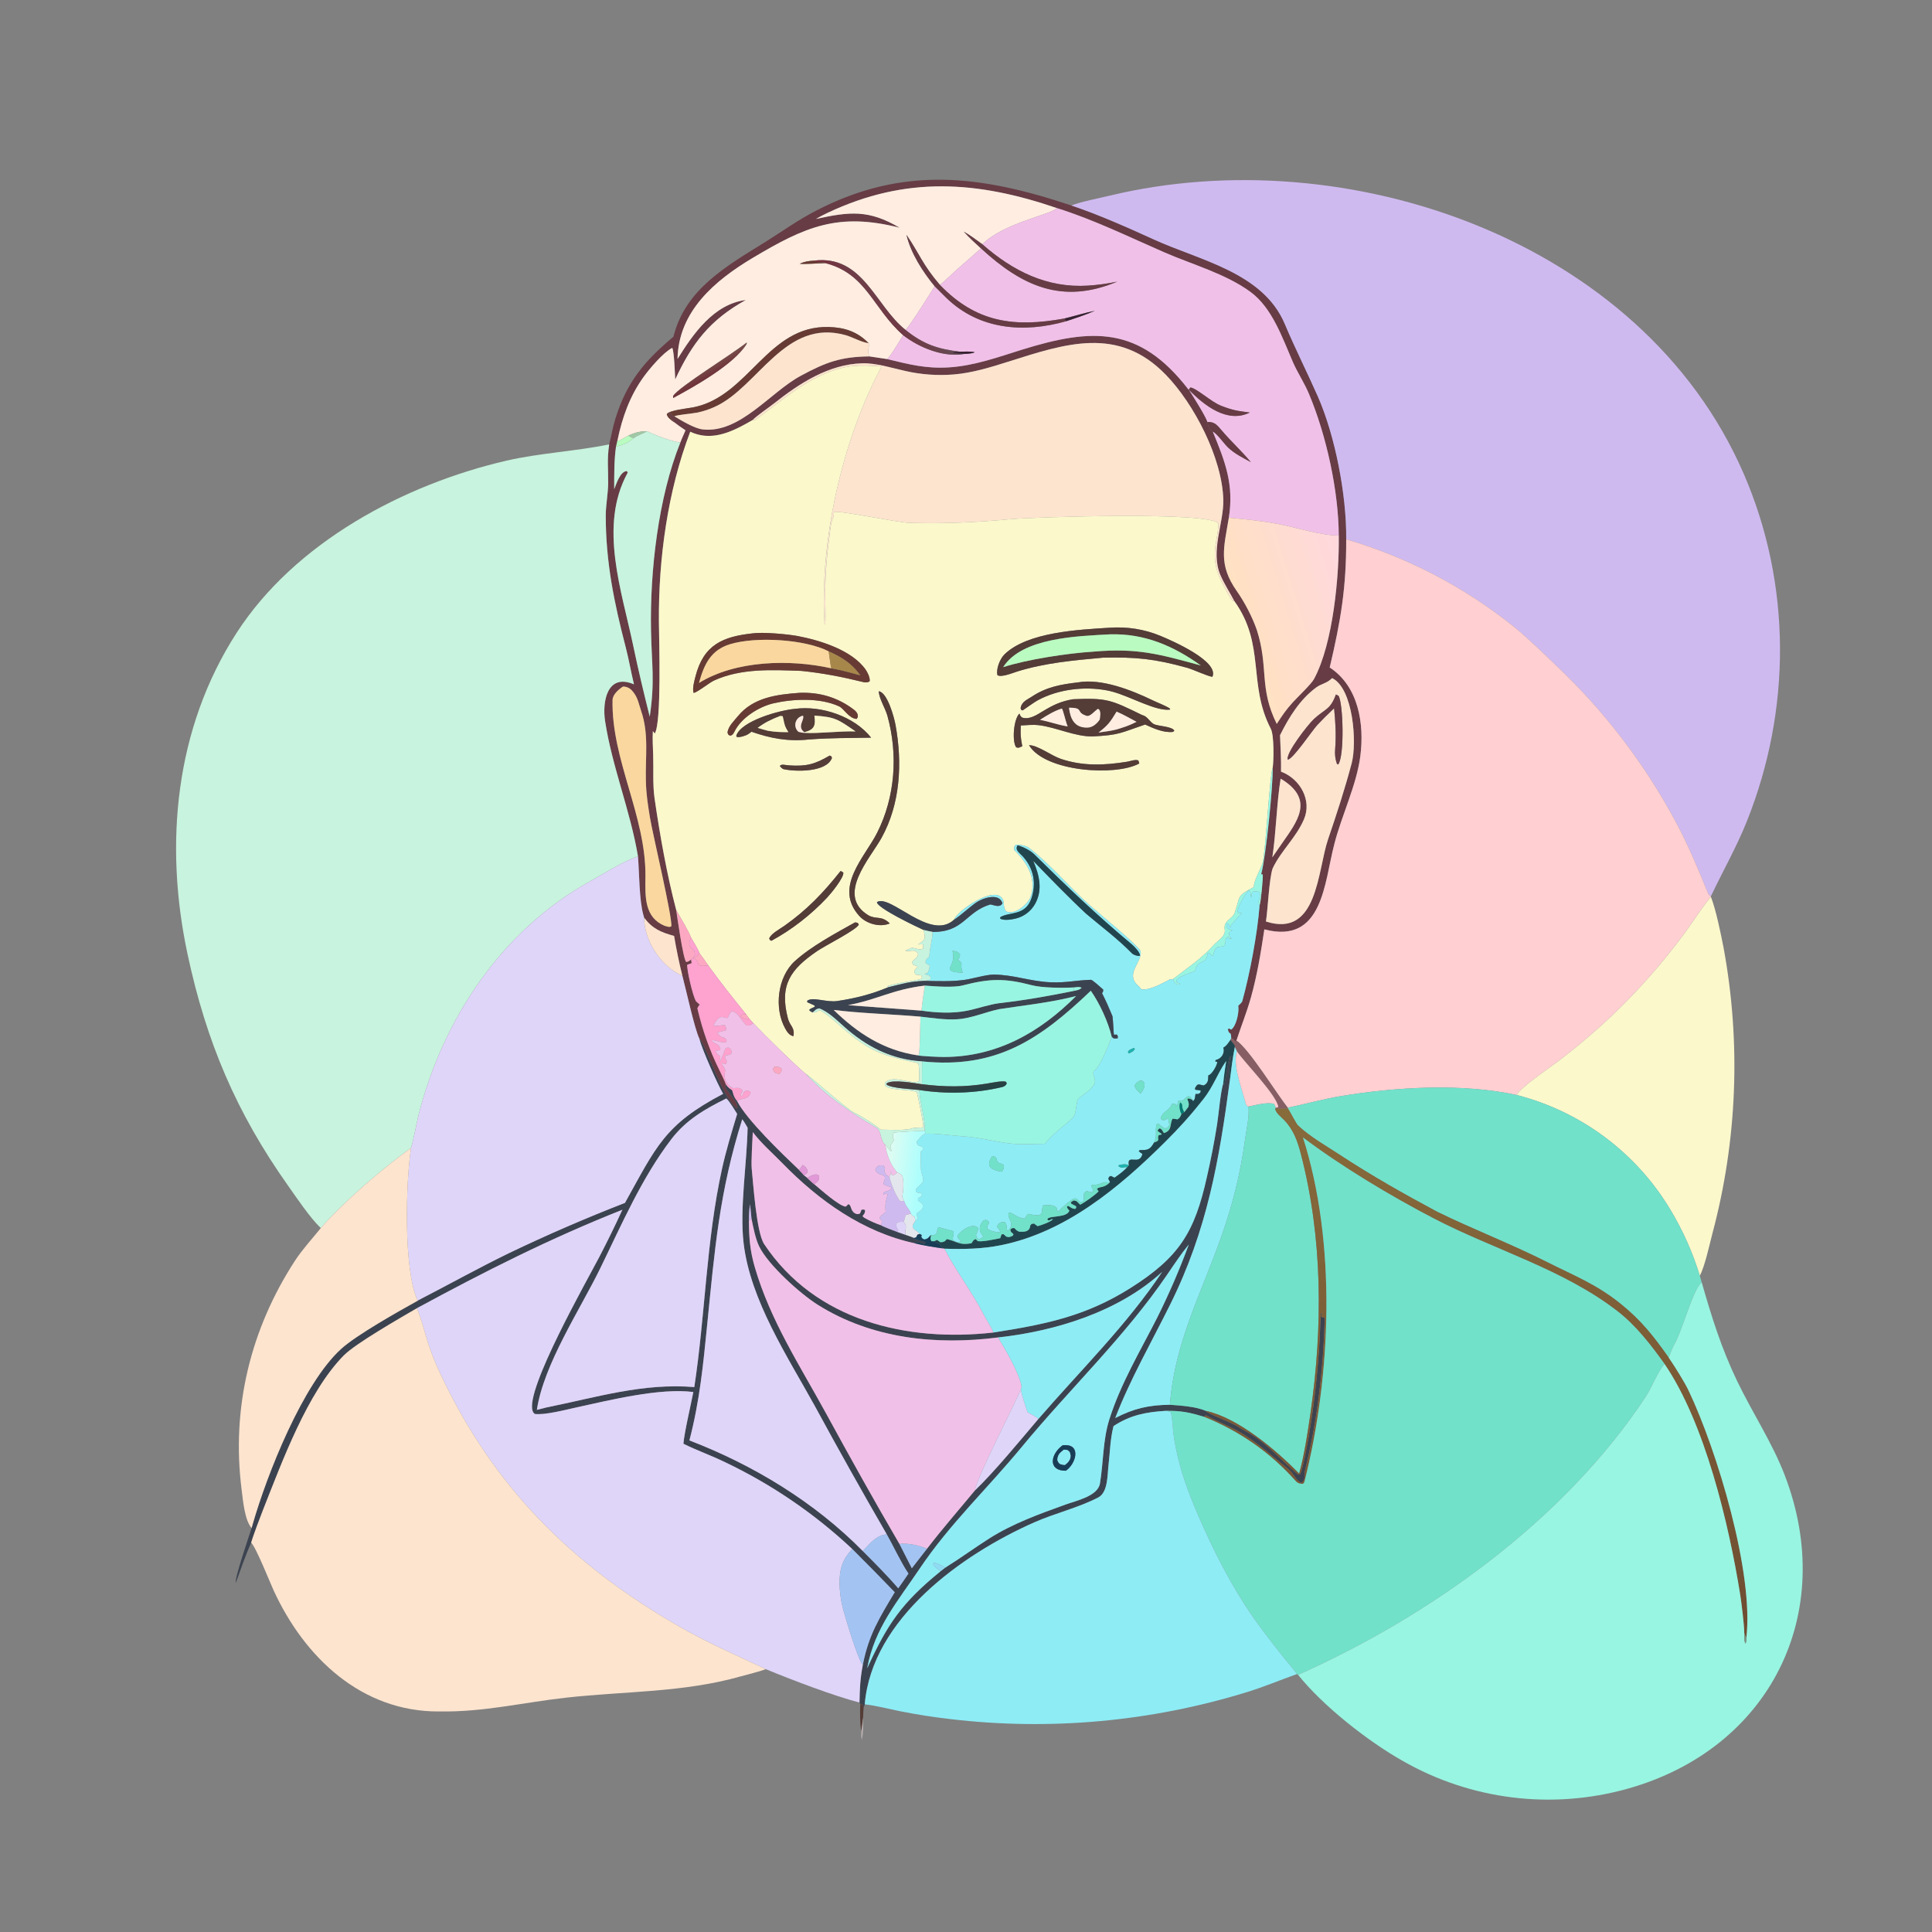 <svg width="1024" height="1024" viewBox="0 0 1024 1024" fill="none" xmlns="http://www.w3.org/2000/svg">
<rect x="0" y="0" width="1024" height="1024" fill="#808080" stroke="none"/>
<path d="M356.93 178.491C363.216 153.097 385.306 140.924 405.812 128.136C415.208 122.275 422.337 116.957 432.464 111.702C479.047 87.527 520.18 93.003 567.876 108.927C581.914 113.595 598.097 120.777 611.438 126.874C635.995 138.099 669.465 144.366 681.005 171.805C686.403 184.638 692.821 197.323 698.388 209.912C707.685 230.938 713.758 262.465 713.516 285.829C713.586 311.426 710.684 328.773 704.772 353.783C720.042 363.787 723.205 383.615 721.001 400.761C719.021 416.174 711.003 432.368 707.194 447.486C701.869 467.611 701.242 500.751 670.129 492.588C668.264 504.981 666.373 516.691 662.989 528.776C660.77 536.7 657.809 543.882 655.34 551.533L654.519 551.781C653.81 550.896 653.616 550.765 652.592 550.278C652.335 545.734 651.61 549.192 650.78 545.592L651.302 545.076L652.566 545.704C655.194 543.901 656.678 537.015 656.375 533.771L656.302 533.071C656.843 532.566 658.238 531.344 658.42 530.691C662.445 516.264 666.53 494.451 667.6 479.858C668.245 478.533 669.539 465.213 669.276 463.472L668.44 463.371C670.913 454.659 674.816 415.854 674.539 407.119C675.141 403.168 675.352 389.731 673.56 386.278C661.256 362.57 670.841 341.69 654.193 318.538C651.819 313.99 648.98 309.704 646.903 304.947C641.334 292.189 648.719 277.223 648.381 264.837C647.781 242.774 632.95 214.127 617.89 198.611C592.623 172.579 564.679 182.108 534.189 191.765C525.072 194.653 515.203 197.696 505.482 198.471C496.855 199.171 488.172 198.54 479.738 196.601C472.504 194.982 464.278 192.342 457.017 192.55C439.208 193.06 423.659 203.196 410.148 213.902C407.365 216.108 401.206 220.256 398.929 222.597C390.295 227.581 380.266 233.074 369.869 230.297C368.479 229.938 367.126 229.445 365.831 228.825C353.88 260.209 348.982 296.111 349.231 329.464C349.302 338.93 350.724 382.942 347.036 388.78L346.038 387.481C345.773 391.313 346.046 396.011 346.185 399.909C346.446 407.255 345.875 415.858 346.922 423.096C349.695 442.266 353.483 463.663 358.42 482.399C358.922 485.917 362.093 508.387 363.711 509.886C365.096 509.613 365.124 509.433 366.294 508.578L366.598 510.519L365.97 510.711C365.256 510.935 364.901 511.067 364.226 511.35C364.017 513.927 367.081 527.688 368.916 530.724C368.924 530.737 370.704 532.339 370.872 532.492C370.277 533.187 369.978 533.587 369.625 534.432C372.355 546.037 376.091 556.747 381.395 567.41C382.504 569.639 383.987 572.619 384.807 574.933C382.789 577.132 390.927 582.575 390.865 587.179L390.274 587.488C382.307 580.553 373.739 552.838 370.757 550.682C368.219 545.744 363.48 523.917 361.665 517.159C359.933 510.186 358.471 503.148 357.281 496.062C350.335 494.141 345.859 492.285 341.414 486.418C341.361 486.241 341.308 486.064 341.256 485.887L341.006 484.997C338.786 477.255 338.859 462.861 338.138 453.868C334.115 429.775 324.404 406.328 320.708 382.182C319.139 371.933 321.763 356.623 336.019 362.708C334.472 356.307 333.313 349.494 331.662 343.143C325.502 319.447 321.043 297.876 321.064 273.201C321.068 267.897 322.301 261.437 322.346 256.247C322.415 248.284 321.68 243.658 322.878 235.531C324.097 230.766 324.654 226.806 326.18 221.894C332.228 202.418 341.65 191.256 356.93 178.491ZM560.119 110.272C518.205 95.982 480.405 93.031 438.547 112.855C436.499 113.826 434.399 114.9 432.444 116.052C450.355 112.175 460.341 110.999 476.843 120.697C444.327 112.464 426.934 120.021 399.085 136.616C378.76 148.729 359.571 165.065 359.104 190.259C367.411 176.944 378.261 161.194 395.29 159.009C376.313 169.539 366.87 181.761 357.871 201.124C357.702 198.058 357.367 186.569 356.311 184.381C351.585 186.762 344.335 195.34 341.16 199.723C333.856 209.809 329.755 221.288 327.284 233.399L326.496 236.802C325.469 243.65 325.536 252.297 325.537 259.264C326.809 256.23 328.606 250.077 332.132 249.649C332.727 250.396 332.868 250.2 332.511 250.86C317.254 279.002 329.578 313.2 335.647 342.362C338.118 354.234 341.241 367.407 344.378 379.859C347.195 360.698 345.389 352.457 345.043 334.019C344.458 302.842 348.832 263.823 360.579 234.585C361.23 232.759 362.543 229.944 363.338 228.078C361.073 226.597 359.534 225.487 357.4 223.849C356.436 222.335 355.078 220.856 354.304 219.4L355.228 218.647C355.722 219.352 356.03 219.821 356.477 220.537L357.433 220.655C361.235 222.95 368.078 227.1 372.433 227.594C392.138 229.829 408.069 208.065 424.215 199.289C437.799 191.906 445.766 189.066 460.835 188.905C463.938 189.331 467.035 189.796 470.126 190.3C481.872 193.142 490.893 195.524 503.202 194.705C516.503 193.82 528.946 189.318 541.422 185.42C579.109 173.646 603.898 172.951 629.614 206.078C629.915 206.466 629.774 206.354 630.12 206.543C632.368 210.099 638.771 220.137 639.981 223.654C640.328 225.733 640.751 227.763 642.803 228.78C649.477 244.87 654.067 256.945 651.31 274.409C648.683 290.213 645.609 299.194 655.526 313.279C659.728 319.246 663.821 327.146 666.194 334.038C672.512 353.74 667.176 364.46 676.704 383.697C679.746 379.011 681.485 376.351 685.231 372.227C687.673 369.539 694.986 362.601 696.424 359.951C706.693 341.032 709.886 304.603 709.57 283.804C709.469 260.175 703.017 230.823 693.86 208.962C691.451 203.095 687.755 197.634 685.237 191.852C679.744 179.235 674.361 163.23 662.789 154.727C649.702 145.111 632.212 140.311 617.29 133.823C598.54 125.671 579.671 116.371 560.119 110.272ZM706.057 359.406C703.189 362.293 700.418 362.287 697.612 364.366C688.891 370.828 683.22 380.102 678.439 389.664C678.727 396.137 679.079 402.496 678.968 408.978C689.188 412.836 695.466 424.236 691.107 434.288C686.798 444.224 678.98 450.8 674.472 460.385C672.612 466.349 672.059 481.178 670.986 488.419C698.525 497.268 698.199 461.539 703.918 444.791C708.477 431.44 712.8 418.179 716.417 404.549C719.331 393.571 717.242 364.842 706.057 359.406ZM330.18 363.906C327.886 365.412 324.733 368.078 324.669 371.04C323.989 402.797 342.536 432.605 342.096 464.873C341.954 475.302 341.512 486.209 352.266 490.7C354.036 491.11 354.532 491.588 355.802 490.979C356.499 486.282 345.707 441.22 344.431 432.983C343.428 426.51 342.539 421.792 342.332 414.021C341.988 401.145 344.028 389.059 339.797 376.756C338.676 373.495 338.189 370.278 335.997 367.275C334.802 365.638 333.57 364.466 331.521 364.017C331.015 363.906 330.669 363.917 330.18 363.906ZM678.749 412.712C676.605 426.26 676.398 440.972 674.358 454.414L679.637 446.778C687.546 435.433 696.208 424.335 680.539 413.813C679.955 413.426 679.358 413.059 678.749 412.712Z" fill="#673C45"/>
<path d="M567.876 108.927C572.091 107.094 583.057 104.925 588.126 103.705C713.544 73.532 870.249 127.023 924.11 250.884C949.673 309.668 949.506 376.316 925.81 435.457C920.299 449.213 913.048 461.824 906.778 475.124C906.25 474.71 905.565 474.063 905.304 473.417C900.186 460.75 894.634 447.52 888.164 435.515C871.718 404.823 850.444 376.975 825.158 353.037C818.1 346.251 809.867 338.244 802.361 332.111C776.056 311.025 745.871 295.301 713.516 285.829C713.758 262.465 707.685 230.938 698.388 209.912C692.821 197.323 686.403 184.638 681.005 171.805C669.465 144.366 635.995 138.099 611.438 126.874C598.097 120.777 581.914 113.595 567.876 108.927Z" fill="#CFBAF0"/>
<path d="M432.444 116.052C434.399 114.9 436.499 113.826 438.547 112.855C480.405 93.031 518.205 95.982 560.119 110.272C557.394 113.777 532.1 117.997 520.674 129.473C517.308 127.013 514.423 124.862 510.805 122.745C513.973 126.199 516.488 128.511 519.957 131.654C515.931 135.301 511.789 138.812 507.705 142.397C504.572 145.146 501.426 148.505 498.144 150.972C488.981 140.349 487.372 134.573 480.456 124.471C482.789 134.322 489.06 143.969 495.405 151.734C492.427 156.438 483.096 171.511 479.989 174.889C463.919 162.237 457.433 134.892 431.405 138.136C428.585 138.316 426.433 138.61 423.835 139.797C426.705 140.147 433.934 139.495 437.462 139.463C459.377 145.094 462.547 163.477 478.709 177.685C477.081 180.177 471.806 189.368 470.126 190.3C467.035 189.796 463.938 189.331 460.835 188.905C459.883 187.374 460.169 184.103 460.834 182.489L460.371 181.871C454.472 175.797 447.719 173.583 439.41 173.324C406.723 172.302 396.946 210.146 367.41 215.906C364.357 216.501 354.565 217.41 353.392 219.547C353.864 221.479 355.786 222.676 357.4 223.849C359.534 225.487 361.073 226.597 363.338 228.078C362.543 229.944 361.23 232.759 360.579 234.585C355.454 233.765 347.642 230.929 343.048 228.566C339.556 228.468 336.144 229.356 333.019 230.896C331.344 231.822 329.664 232.74 327.979 233.649L327.284 233.399C329.755 221.288 333.856 209.809 341.16 199.723C344.335 195.34 351.585 186.762 356.311 184.381C357.367 186.569 357.702 198.058 357.871 201.124C366.87 181.761 376.313 169.539 395.29 159.009C378.261 161.194 367.411 176.944 359.104 190.259C359.571 165.065 378.76 148.729 399.085 136.616C426.934 120.021 444.327 112.464 476.843 120.697C460.341 110.999 450.355 112.175 432.444 116.052ZM395.765 181.554C387.54 188.146 360.279 204.744 356.75 209.848L356.772 210.961C368.121 204.848 389.117 193.052 395.747 182.273L395.765 181.554Z" fill="#FFEDE1"/>
<path d="M560.119 110.272C579.671 116.371 598.54 125.671 617.29 133.823C632.212 140.311 649.702 145.111 662.789 154.727C674.361 163.23 679.744 179.235 685.237 191.852C687.755 197.634 691.451 203.095 693.86 208.962C703.017 230.823 709.469 260.175 709.57 283.804C700.718 283.978 686.197 279.337 677.131 277.672C668.246 276.041 660.298 275.209 651.31 274.409C654.067 256.945 649.477 244.87 642.803 228.78C644.653 229.319 648.793 235.166 650.811 237.108C654.346 240.508 658.683 242.551 662.972 244.946C658.272 239.213 652.286 233.792 647.471 228.065C645.148 225.302 643.708 223.515 639.981 223.654C638.771 220.137 632.368 210.099 630.12 206.543C638.064 214.735 650.458 224.605 662.427 218.651C655.567 217.726 653.733 217.563 647.242 215.078C641.875 213.023 634.098 205.617 630.888 205.368L630.12 206.543C629.774 206.354 629.915 206.466 629.614 206.078C603.898 172.951 579.109 173.646 541.422 185.42C528.946 189.318 516.503 193.82 503.202 194.705C490.893 195.524 481.872 193.142 470.126 190.3C471.806 189.368 477.081 180.177 478.709 177.685C487.253 184.302 500.279 189.623 511.255 187.573C512.433 187.587 515.864 187.358 516.602 186.675C514.458 186.16 511.051 186.376 508.743 186.407C496.975 184.967 489.406 182.481 479.989 174.889C483.096 171.511 492.427 156.438 495.405 151.734C497.442 153.791 499.482 155.833 501.559 157.851C518.974 174.78 542.59 176.651 565.108 170.245C570.535 168.459 575.055 166.992 580.318 164.727C576.066 165.507 568.709 167.719 564.091 168.824C537.519 173.662 517.356 170.961 498.144 150.972C501.426 148.505 504.572 145.146 507.705 142.397C511.789 138.812 515.931 135.301 519.957 131.654C541.781 151.743 563.118 161.486 592.166 149.272C587.075 150.331 581.916 151.036 576.727 151.382C554.962 152.788 536.753 143.605 520.674 129.473C532.1 117.997 557.394 113.777 560.119 110.272Z" fill="#F1C0E8"/>
<path d="M510.805 122.745C514.423 124.862 517.308 127.013 520.674 129.473C536.753 143.605 554.962 152.788 576.727 151.382C581.916 151.036 587.075 150.331 592.166 149.272C563.118 161.486 541.781 151.743 519.957 131.654C516.488 128.511 513.973 126.199 510.805 122.745Z" fill="#673C45"/>
<path d="M480.456 124.471C487.372 134.573 488.981 140.349 498.144 150.972C517.356 170.961 537.519 173.662 564.091 168.824L565.108 170.245C542.59 176.651 518.974 174.78 501.559 157.851C499.482 155.833 497.442 153.791 495.405 151.734C489.06 143.969 482.789 134.322 480.456 124.471Z" fill="#673C45"/>
<path d="M431.405 138.136C457.433 134.892 463.919 162.237 479.989 174.889C489.406 182.481 496.975 184.967 508.743 186.407C506.967 186.47 506.389 186.414 504.656 186.964C507.207 187.527 508.672 187.492 511.255 187.573C500.279 189.623 487.253 184.302 478.709 177.685C462.547 163.477 459.377 145.094 437.462 139.463C435.195 138.245 433.746 139.88 431.405 138.136Z" fill="url(#paint0_linear_6_9764)"/>
<path d="M437.462 139.463C433.934 139.495 426.705 140.147 423.835 139.797C426.433 138.61 428.585 138.316 431.405 138.136C433.746 139.88 435.195 138.245 437.462 139.463Z" fill="#673B33"/>
<path d="M564.091 168.824C568.709 167.719 576.066 165.507 580.318 164.727C575.055 166.992 570.535 168.459 565.108 170.245L564.091 168.824Z" fill="#382232"/>
<path d="M357.4 223.849C355.786 222.676 353.864 221.479 353.392 219.547C354.565 217.41 364.357 216.501 367.41 215.906C396.946 210.146 406.723 172.302 439.41 173.324C447.719 173.583 454.472 175.797 460.371 181.871C457.081 181.637 451.843 178.686 448.362 177.691C416.082 168.463 401.965 205.067 378.99 215.566C376.039 216.933 372.946 217.969 369.766 218.655C367.277 219.177 358.647 219.888 357.433 220.655L356.477 220.537C356.03 219.821 355.722 219.352 355.228 218.647L354.304 219.4C355.078 220.856 356.436 222.335 357.4 223.849Z" fill="#673B33"/>
<path d="M460.371 181.871L460.834 182.489C460.169 184.103 459.883 187.374 460.835 188.905C445.766 189.066 437.799 191.906 424.215 199.289C408.069 208.065 392.138 229.829 372.433 227.594C368.078 227.1 361.235 222.95 357.433 220.655C358.647 219.888 367.277 219.177 369.766 218.655C372.946 217.969 376.039 216.933 378.99 215.566C401.965 205.067 416.082 168.463 448.362 177.691C451.843 178.686 457.081 181.637 460.371 181.871Z" fill="#FDE4CF"/>
<path d="M356.772 210.961L356.75 209.848C360.279 204.744 387.54 188.146 395.765 181.554L395.747 182.273C389.117 193.052 368.121 204.848 356.772 210.961Z" fill="url(#paint1_linear_6_9764)"/>
<path d="M398.929 222.597C401.206 220.256 407.365 216.108 410.148 213.902C423.659 203.196 439.208 193.06 457.017 192.55C464.278 192.342 472.504 194.982 479.738 196.601C488.172 198.54 496.855 199.171 505.482 198.471C515.203 197.696 525.072 194.653 534.189 191.765C564.679 182.108 592.623 172.579 617.89 198.611C632.95 214.127 647.781 242.774 648.381 264.837C648.719 277.223 641.334 292.189 646.903 304.947C648.98 309.704 651.819 313.99 654.193 318.538L653.407 318.463C651.347 316.284 649.86 312.684 648.42 310.078C643.899 301.895 642.972 295.535 644.686 286.35C645.148 283.874 645.812 279.955 645.817 277.452C641.509 271.008 548.072 274.045 536.118 275.143C518.5 276.761 499.97 277.73 481.659 277.087C475.286 276.863 443.843 270.224 441.927 271.416C441.951 272.499 442.07 273.179 441.629 274.144C440.124 277.437 439.925 282.261 439.41 285.989C438.183 294.88 437.552 303.537 437.389 312.509C437.283 318.346 437.751 325.321 437.406 330.973L437.029 330.721C434.354 287.016 446.213 233.944 466.739 195.284L467.053 194.7L466.571 194.149C455.538 193.394 448.377 193.404 438.11 197.657C423.523 203.7 412.868 213.556 400.264 222.575C399.819 222.582 399.374 222.59 398.929 222.597Z" fill="#FDE4CF"/>
<path d="M511.255 187.573C508.672 187.492 507.207 187.527 504.656 186.964C506.389 186.414 506.967 186.47 508.743 186.407C511.051 186.376 514.458 186.16 516.602 186.675C515.864 187.358 512.433 187.587 511.255 187.573Z" fill="#382232"/>
<path d="M365.831 228.825C367.126 229.445 368.479 229.938 369.869 230.297C380.266 233.074 390.295 227.581 398.929 222.597C399.374 222.59 399.819 222.582 400.264 222.575C412.868 213.556 423.523 203.7 438.11 197.657C448.377 193.404 455.538 193.394 466.571 194.149L467.053 194.7L466.739 195.284C446.213 233.944 434.354 287.016 437.029 330.721L437.406 330.973C437.751 325.321 437.283 318.346 437.389 312.509C437.552 303.537 438.183 294.88 439.41 285.989C439.925 282.261 440.124 277.437 441.629 274.144C442.07 273.179 441.951 272.499 441.927 271.416C443.843 270.224 475.286 276.863 481.659 277.087C499.97 277.73 518.5 276.761 536.118 275.143C548.072 274.045 641.509 271.008 645.817 277.452C645.812 279.955 645.148 283.874 644.686 286.35C642.972 295.535 643.899 301.895 648.42 310.078C649.86 312.684 651.347 316.284 653.407 318.463L654.193 318.538C670.841 341.69 661.256 362.57 673.56 386.278C675.352 389.731 675.141 403.168 674.539 407.119C673.124 409.109 670.747 451.858 669.249 457.201C668.35 460.405 663.906 468.096 664.707 470.099C655.142 475.181 657.732 474.3 654.288 484.238C652.464 487.561 648.401 488.024 649.146 492.586C649.762 496.351 645.633 498.3 643.364 500.831C636.714 508.247 629.432 512.975 621.767 518.902C620.024 519.797 621.179 518.549 620.187 519.052C616.424 520.957 609.308 525.121 604.885 524.359C604.501 523.816 604.083 523.178 603.58 522.76C595.694 516.214 605.548 510.126 604.554 504.1C602.325 500.315 582.396 484.087 577.532 479.775C566.641 470.122 556.672 458.039 545.232 449.259C544.011 448.321 540.024 447.417 538.315 447.827C537.205 449.179 537.613 448.384 537.503 450.486C544.265 456.971 549.653 465.627 546.25 475.306C544.812 479.397 537.742 485.298 533.18 483.013C531.499 480.538 532.455 478.597 531.534 476.728C527.49 468.52 506.765 483.257 505.684 487.442C493.078 499.073 472.024 473.706 464.803 478.117C464.607 481.188 486.194 491.395 489.506 492.884C490.58 497.239 490.703 498.129 486.542 500.588L489.242 500.478C489.366 501.395 489.297 501.863 489.265 502.792C486.967 503.689 485.901 502.639 483.451 502.367C483.071 502.325 480.526 503.623 479.822 503.819C481.991 504.72 485.066 502.449 486.637 505.592C485.843 509.33 482.492 508.339 483.889 511.279L486.124 512.124L486.275 512.512C484.931 514.102 484.818 513.732 484.584 515.46L485.423 516.56C486.366 516.666 487.307 516.784 488.247 516.916C488.725 518.224 488.773 517.608 488.434 518.795C481.702 520.557 478.392 520.241 470.253 522.685L470.824 523.243C461.65 527.048 453.613 529.063 443.775 530.564C438.157 531.422 430.625 528.138 427.821 530.458L427.922 531.222C429.17 531.768 430.412 532.326 431.65 532.893L431.852 533.607C430.765 534.101 430.004 534.393 429.017 535.065L429.096 535.692C429.656 536.022 430.212 536.424 430.797 536.591C433.52 537.113 433.185 534.664 435.299 535.851C438.874 537.857 443.347 541.992 446.382 544.634C461.68 557.949 468.084 559.442 486.68 563.491C487.275 564.719 487.384 571.923 487.023 573.173C482.6 574.85 473.155 569.522 469.232 573.75L468.948 575.266C471.188 578.112 482.018 577.151 485.881 578.753C486.596 580.994 489.379 595.111 489.409 597.047L489.023 597.549C486.992 597.669 484.112 597.708 482.243 598.274L482.724 598.361C476.63 599.246 472.714 598.77 466.742 598.747C464.264 596.384 455.754 591.084 452.669 589.705C448.79 587.971 428.485 569.551 427.103 569.215C420.228 563.413 405.765 549.085 399.331 542.374L396.826 539.53L395.4 537.529C388.217 528.611 382.039 520.945 375.392 511.671C374.033 509.606 372.135 507.111 370.66 505.065C370.348 503.718 367.104 498.353 366.252 496.899C365.209 493.885 360.216 485.523 358.42 482.399C353.483 463.663 349.695 442.266 346.922 423.096C345.875 415.858 346.446 407.255 346.185 399.909C346.046 396.011 345.773 391.313 346.038 387.481L347.036 388.78C350.724 382.942 349.302 338.93 349.231 329.464C348.982 296.111 353.88 260.209 365.831 228.825ZM588.038 332.711C571.984 333.723 544.492 334.95 532.342 346.892C530.065 349.129 527.817 354.577 528.675 357.851C530.757 359.178 536.688 356.679 539.242 355.888C554.108 351.288 569.128 349.996 584.632 348.575C602.117 348.197 611.913 349.161 629.069 353.9C632.548 354.861 639.787 358.344 642.596 358.73C646.323 350.417 620.917 339.464 615.196 337.08C606.558 333.48 597.344 332.036 588.038 332.711ZM398.855 335.704C383.273 337.402 372.909 341.629 368.617 358.54C368.009 360.937 366.855 364.899 367.62 367.23C369.198 367.261 376.126 361.75 378.375 360.722C392.844 354.116 409.172 355.039 424.689 355.587C436.139 356.774 446.249 358.733 457.388 361.478C458.7 361.801 459.77 361.826 460.919 361.151C461.293 359.274 459.8 356.322 458.75 354.834C451.49 344.538 434.552 339.359 422.853 337.127C417.504 336.106 404.035 334.901 398.855 335.704ZM571.255 361.692C562.266 362.743 554.633 364.101 546.953 369.192C544.294 370.955 541.606 371.79 540.913 375.321L541.342 376.352L542.042 376.518C543.979 375.221 548.155 372.19 549.932 371.222C560.807 365.3 574.699 363.64 586.755 365.934C587.792 366.137 588.822 366.38 589.84 366.665C599.387 369.272 612.564 377.048 620.121 376.112L620.177 375.616C617.937 374.064 613.621 372.477 610.937 371.179C599.973 365.877 583.775 359.421 571.255 361.692ZM465.777 366.376C465.853 370.121 469.272 375.513 470.333 379.322C476.012 399.706 474.572 422.266 464.879 441.43C458.33 454.378 441.638 470.345 455.506 485.556C459.205 489.614 466.378 491.667 471.603 489.443C467.135 485.022 464.419 487.537 460.181 485.08C442.957 474.495 461.145 455.052 467.184 444.172C477.3 425.945 478.305 404.314 474.651 384.261C473.924 380.269 470.37 367.01 465.777 366.376ZM423.762 367.213C411.651 368.088 399.17 369.71 391.108 379.587C388.949 382.232 386.002 384.919 385.579 388.259C386.193 389.712 385.706 389.202 386.979 389.934C388.266 389.653 388.672 388.983 389.297 387.722C392.874 380.5 401.957 374.748 409.637 372.845C420.145 370.409 434.465 369.628 444.779 374.407C447.301 375.576 449.876 380.78 454.03 381.046C455.574 379.365 454.122 377.306 452.611 376.158C444.022 369.624 434.545 366.821 423.762 367.213ZM568.689 370.609C562.281 371.714 558.307 373.609 552.731 376.976C549.521 378.914 545.488 381.626 541.658 380.286C540.736 379.369 540.797 379.429 540.307 378.217C537.206 381.174 536.315 393.059 538.605 396.107C540.137 396.541 540.006 396.226 541.848 395.539L541.662 394.576C540.862 390.321 540.877 388.845 541.043 384.515C544.428 384.353 547.422 383.973 550.771 384.391C559.938 385.534 569.96 390.511 579.124 390.313C593.384 389.629 593.825 388.437 606.946 384.015C611.259 386.001 616.85 388.547 621.741 387.913L622.42 387.253C621.175 384.873 613.437 384.967 611.365 383.688C609.186 382.342 608.148 379.601 605.273 378.957C588.701 370.851 586.662 369.859 568.689 370.609ZM421.341 375.71C413.291 376.39 392.868 382.057 390.237 389.926L390.526 390.627C392.22 390.925 395.311 389.945 396.669 389.038C397.234 388.66 397.783 388.259 398.315 387.835C408.342 391.361 417.957 393.138 428.623 391.945C441.118 391.033 449.415 391.22 461.71 390.978C452.86 379.73 435.352 373.812 421.341 375.71ZM545.401 394.986C553.886 409.046 591.2 411.595 603.841 404.658L603.366 403.066C601.826 402.343 599.167 403.449 597.329 403.742C585.252 405.664 574.01 406.161 562.263 402.218C557.259 400.538 549.665 394.772 545.401 394.986ZM439.743 400.465C431.887 405.077 427.429 406.281 418.214 405.665C416.066 405.522 414.125 404.766 413.33 406.012C414.14 406.956 414.109 406.994 415.153 407.636C421.75 409.148 438.126 409.354 440.949 401.743L440.634 400.873L439.743 400.465ZM445.505 461.669C436.415 473.167 427.664 482.305 415.612 490.786C413.438 492.316 408.343 495.047 407.697 497.499C408.339 498.513 407.892 498.217 408.876 498.63C419.805 492.691 429.842 484.836 438.365 475.78C440.371 473.65 447.286 465.251 446.985 462.536C446.173 461.917 446.43 462.001 445.505 461.669ZM453.19 488.882C442.657 494.77 429.905 501.569 421.257 509.44C412.003 517.863 410.268 534.462 416.123 545.036C417.18 546.945 418.254 548.694 420.525 549.205C421.393 544.488 418.686 543.897 417.622 539.844C412.974 522.143 418.898 513.792 433.165 504.061C437.599 501.036 454.324 492.695 455.192 489.992C454.283 488.772 454.884 489.2 453.19 488.882Z" fill="#FBF8CC"/>
<path d="M630.12 206.543L630.888 205.368C634.098 205.617 641.875 213.023 647.242 215.078C653.733 217.563 655.567 217.726 662.427 218.651C650.458 224.605 638.064 214.735 630.12 206.543Z" fill="#673C45"/>
<path d="M639.981 223.654C643.708 223.515 645.148 225.302 647.471 228.065C652.286 233.792 658.272 239.213 662.972 244.946C658.683 242.551 654.346 240.508 650.811 237.108C648.793 235.166 644.653 229.319 642.803 228.78C640.751 227.763 640.328 225.733 639.981 223.654Z" fill="#673C45"/>
<path d="M333.019 230.896C336.144 229.356 339.556 228.468 343.048 228.566C340.345 230.101 338.702 230.306 335.755 232.284C334.524 231.924 334.108 231.571 333.019 230.896Z" fill="#A1C7A5"/>
<path d="M343.048 228.566C347.642 230.929 355.454 233.765 360.579 234.585C348.832 263.823 344.458 302.842 345.043 334.019C345.389 352.457 347.195 360.698 344.378 379.859C341.241 367.407 338.118 354.234 335.647 342.362C329.578 313.2 317.254 279.002 332.511 250.86C332.868 250.2 332.727 250.396 332.132 249.649C328.606 250.077 326.809 256.23 325.537 259.264C325.536 252.297 325.469 243.65 326.496 236.802C330.464 235.539 332.456 234.999 335.755 232.284C338.702 230.306 340.345 230.101 343.048 228.566Z" fill="#C8F3DE"/>
<path d="M327.284 233.399L327.979 233.649C329.664 232.74 331.344 231.822 333.019 230.896C334.108 231.571 334.524 231.924 335.755 232.284C332.456 234.999 330.464 235.539 326.496 236.802L327.284 233.399Z" fill="#B9FBC0"/>
<path d="M170.028 650.913C164.154 645.252 157.501 635.243 152.674 628.429C125.162 589.585 109.312 552.085 99.397 505.699C86.984 447.623 92.643 386.178 125.413 335.421C156.365 287.482 214.018 256.77 268.471 244.151C285.695 240.159 305.583 239.123 322.878 235.531C321.68 243.658 322.415 248.284 322.346 256.247C322.301 261.437 321.068 267.897 321.064 273.201C321.043 297.876 325.502 319.447 331.662 343.143C333.313 349.494 334.472 356.307 336.019 362.708C321.763 356.623 319.139 371.933 320.708 382.182C324.404 406.328 334.115 429.775 338.138 453.868C329.181 457.098 320.697 462.708 312.506 467.253C266.074 493.016 234.616 540.235 221.841 591.077C220.45 596.612 219.437 603.147 217.845 608.497C203.375 618.647 181.539 637.566 170.028 650.913Z" fill="#C8F3DE"/>
<path d="M651.31 274.409C660.298 275.209 668.246 276.041 677.131 277.672C686.197 279.337 700.718 283.978 709.57 283.804C709.886 304.603 706.693 341.032 696.424 359.951C694.986 362.601 687.673 369.539 685.231 372.227C681.485 376.351 679.746 379.011 676.704 383.697C667.176 364.46 672.512 353.74 666.194 334.038C663.821 327.146 659.728 319.246 655.526 313.279C645.609 299.194 648.683 290.213 651.31 274.409Z" fill="url(#paint2_linear_6_9764)"/>
<path d="M713.516 285.829C745.871 295.301 776.056 311.025 802.361 332.111C809.867 338.244 818.1 346.251 825.158 353.037C850.444 376.975 871.718 404.823 888.164 435.515C894.634 447.52 900.186 460.75 905.304 473.417C905.565 474.063 906.25 474.71 906.778 475.124L906.848 475.412L906.171 476.178C902.407 480.501 895.97 490.546 892.104 495.662C881.021 510.542 868.736 524.489 855.374 537.361C845.828 546.442 835.774 554.974 825.263 562.916C821.076 566.092 805.587 576.558 803.898 580.384C774.924 574.039 739.831 576.132 710.571 580.981C701.748 582.443 691.467 585.264 682.502 587.106C676.958 580.174 661.929 555.904 655.34 551.533C657.809 543.882 660.77 536.7 662.989 528.776C666.373 516.691 668.264 504.981 670.129 492.588C701.242 500.751 701.869 467.611 707.194 447.486C711.003 432.368 719.021 416.174 721.001 400.761C723.205 383.615 720.042 363.787 704.772 353.783C710.684 328.773 713.586 311.426 713.516 285.829Z" fill="#FFCFD2"/>
<path d="M584.632 348.575C569.128 349.996 554.108 351.288 539.242 355.888C536.688 356.679 530.757 359.178 528.675 357.851C527.817 354.577 530.065 349.129 532.342 346.892C544.492 334.95 571.984 333.723 588.038 332.711C597.344 332.036 606.558 333.48 615.196 337.08C620.917 339.464 646.323 350.417 642.596 358.73C639.787 358.344 632.548 354.861 629.069 353.9C611.913 349.161 602.117 348.197 584.632 348.575ZM588.25 336.213C571.123 337.17 541.61 337.899 531.687 353.612C544.388 349.499 566.027 346.202 579.621 345.377C602.906 343.323 614.749 346.807 636.471 352.722C621.848 342.239 606.39 335.637 588.25 336.213Z" fill="#543C37"/>
<path d="M424.689 355.587C409.172 355.039 392.844 354.116 378.375 360.722C376.126 361.75 369.198 367.261 367.62 367.23C366.855 364.899 368.009 360.937 368.617 358.54C372.909 341.629 383.273 337.402 398.855 335.704C404.035 334.901 417.504 336.106 422.853 337.127C434.552 339.359 451.49 344.538 458.75 354.834C459.8 356.322 461.293 359.274 460.919 361.151C459.77 361.826 458.7 361.801 457.388 361.478C446.249 358.733 436.139 356.774 424.689 355.587ZM439.211 345.227C426.691 338.805 400.76 337.246 386.949 341.434C376.628 344.564 373.108 352.379 370.467 361.984C389.994 349.927 418.802 349.341 440.587 354.211C445.954 355.151 450.702 356.497 455.95 357.912C451.444 351.619 446.138 348.31 439.211 345.227Z" fill="#673B33"/>
<path d="M531.688 353.612C541.611 337.899 571.123 337.17 588.25 336.213C606.39 335.637 621.848 342.239 636.471 352.722C614.749 346.807 602.906 343.323 579.621 345.377C566.027 346.202 544.389 349.499 531.688 353.612Z" fill="#B9FBC0"/>
<path d="M370.467 361.984C373.108 352.379 376.628 344.564 386.949 341.434C400.76 337.246 426.691 338.805 439.211 345.227C439.577 347.486 440.135 352.317 440.587 354.211C418.802 349.341 389.994 349.927 370.467 361.984Z" fill="#FAD79E"/>
<path d="M439.211 345.227C446.138 348.31 451.444 351.619 455.95 357.912C450.702 356.497 445.954 355.151 440.587 354.211C440.135 352.317 439.577 347.486 439.211 345.227Z" fill="#A8884A"/>
<path d="M678.439 389.664C683.22 380.102 688.891 370.828 697.612 364.366C700.418 362.287 703.189 362.293 706.057 359.406C717.242 364.842 719.331 393.571 716.417 404.549C712.8 418.179 708.477 431.44 703.918 444.791C698.199 461.539 698.525 497.268 670.986 488.419C672.059 481.178 672.612 466.349 674.472 460.385C678.98 450.8 686.798 444.224 691.107 434.288C695.466 424.236 689.188 412.836 678.968 408.978C679.079 402.496 678.727 396.137 678.439 389.664ZM708.061 368.091C705.114 376.295 702.317 375.65 696.45 381.059C693.378 383.89 681.224 399.407 682.561 402.647C685.439 402.137 695.035 387.816 698.099 384.355C701.004 381.273 704.007 378.284 707.103 375.394C707.821 382.665 708.273 389.642 707.662 396.941C707.424 399.785 707.662 402.129 708.593 404.836L709.241 405.216C712.712 400.842 711.911 372.576 709.442 368.798L708.061 368.091Z" fill="#FDE4CF"/>
<path d="M589.84 366.665C588.822 366.38 587.792 366.137 586.755 365.934C574.699 363.64 560.807 365.3 549.932 371.222C548.155 372.19 543.979 375.221 542.042 376.518L541.342 376.352L540.913 375.321C541.606 371.79 544.294 370.955 546.953 369.192C554.633 364.101 562.266 362.743 571.255 361.692C583.775 359.421 599.973 365.877 610.937 371.179C613.621 372.477 617.937 374.064 620.177 375.616L620.121 376.112C612.564 377.048 599.387 369.272 589.84 366.665Z" fill="#543C37"/>
<path d="M352.266 490.7C341.512 486.209 341.954 475.302 342.096 464.873C342.536 432.605 323.989 402.797 324.669 371.04C324.733 368.078 327.886 365.412 330.18 363.906C330.669 363.917 331.015 363.906 331.521 364.017C333.57 364.466 334.802 365.638 335.997 367.275C338.189 370.278 338.676 373.495 339.797 376.756C344.028 389.059 341.988 401.145 342.332 414.021C342.539 421.792 343.428 426.51 344.431 432.983C345.707 441.22 356.499 486.282 355.802 490.979C354.532 491.588 354.036 491.11 352.266 490.7Z" fill="#FAD79E"/>
<path d="M471.603 489.443C466.378 491.667 459.205 489.614 455.506 485.556C441.638 470.345 458.33 454.378 464.879 441.43C474.572 422.266 476.012 399.706 470.333 379.322C469.272 375.513 465.853 370.121 465.777 366.376C470.37 367.01 473.924 380.269 474.651 384.261C478.305 404.314 477.3 425.945 467.184 444.172C461.145 455.052 442.957 474.495 460.181 485.08C464.419 487.537 467.135 485.022 471.603 489.443Z" fill="#543C37"/>
<path d="M409.637 372.845C401.957 374.748 392.874 380.5 389.297 387.722C388.672 388.983 388.266 389.653 386.979 389.934C385.706 389.202 386.193 389.712 385.579 388.259C386.002 384.919 388.949 382.232 391.108 379.587C399.17 369.71 411.651 368.088 423.762 367.213C434.545 366.821 444.022 369.624 452.611 376.158C454.122 377.306 455.574 379.365 454.03 381.046C449.876 380.78 447.301 375.576 444.779 374.407C434.465 369.628 420.145 370.409 409.637 372.845Z" fill="#673B33"/>
<path d="M698.099 384.355C695.035 387.816 685.439 402.137 682.561 402.647C681.224 399.407 693.378 383.89 696.45 381.059C702.317 375.65 705.114 376.295 708.061 368.091L709.442 368.798C711.911 372.576 712.712 400.842 709.241 405.216L708.593 404.836C707.662 402.129 707.424 399.785 707.662 396.941C708.273 389.642 707.821 382.665 707.103 375.394C704.007 378.284 701.004 381.273 698.099 384.355Z" fill="#673C45"/>
<path d="M541.043 384.515C540.877 388.845 540.862 390.321 541.662 394.576L541.848 395.539C540.006 396.226 540.137 396.541 538.605 396.107C536.315 393.059 537.206 381.174 540.307 378.217C540.797 379.429 540.736 379.369 541.658 380.286C545.488 381.626 549.521 378.914 552.731 376.976C558.307 373.609 562.281 371.714 568.689 370.609C586.662 369.859 588.701 370.851 605.273 378.957C608.148 379.601 609.186 382.342 611.365 383.688C613.437 384.967 621.175 384.873 622.42 387.253L621.741 387.913C616.85 388.547 611.259 386.001 606.946 384.015C593.825 388.437 593.384 389.629 579.124 390.313C569.96 390.511 559.938 385.534 550.771 384.391C547.422 383.973 544.428 384.353 541.043 384.515ZM566.598 375.109C567.238 380.677 569.328 385.892 576.464 385.625C579.188 385.523 581.326 383.597 582.863 381.411C583.104 379.387 583.532 377.965 582.674 376.172L581.922 375.702C580.22 376.754 577.796 379.995 575.936 379.419C569.809 377.521 574.82 375.078 566.598 375.109ZM562.814 375.539C558.452 376.933 555.098 379.089 551.236 381.513C552.199 381.742 555.907 382.54 556.625 382.807C559.73 383.646 562.698 384.516 565.878 385.017C564.804 382.488 563.465 376.187 562.814 375.539ZM591.818 377.186C588.305 382.902 587.453 384.203 582.241 388.268C585.024 387.854 589.054 387.363 591.673 386.659C595.81 385.412 598.514 384.556 602.388 382.583C599.239 380.905 595.009 378.5 591.818 377.186Z" fill="#543C37"/>
<path d="M582.863 381.411C581.326 383.597 579.188 385.523 576.464 385.625C569.328 385.892 567.238 380.677 566.598 375.109C574.82 375.078 569.809 377.521 575.936 379.419C577.796 379.995 580.22 376.754 581.922 375.702L582.674 376.172C583.532 377.965 583.104 379.387 582.863 381.411Z" fill="#FFEDE1"/>
<path d="M398.315 387.835C397.783 388.259 397.234 388.66 396.669 389.038C395.311 389.945 392.22 390.925 390.526 390.627L390.237 389.926C392.868 382.057 413.291 376.39 421.341 375.71C435.352 373.812 452.86 379.73 461.71 390.978C449.415 391.22 441.118 391.033 428.623 391.945C417.957 393.138 408.342 391.361 398.315 387.835ZM426.308 388.093C422.208 384.992 426.589 381.684 425.602 379.321C421.571 380.127 420.101 385.036 423.178 387.88C424.606 388.213 424.956 388.357 426.438 388.44C433.976 388.879 444.608 387.421 453.466 387.671C444.145 381.26 442.756 380.037 431.646 379.276C432.373 384.647 431.652 386.707 426.308 388.093ZM413.51 379.464C408.916 381.275 405.585 382.808 401.58 385.778C403.38 386.308 405.278 386.912 407.092 387.344C411.369 388.01 413.487 388.043 417.861 388.06C415.948 384.988 415.948 384.613 415.196 381.15L414.982 380.187C414.943 379.993 414.904 379.8 414.866 379.606C414.539 379.564 413.801 379.44 413.51 379.464Z" fill="#543C37"/>
<path d="M551.236 381.513C555.098 379.089 558.452 376.933 562.814 375.539C563.465 376.187 564.804 382.488 565.878 385.017C562.698 384.516 559.73 383.646 556.625 382.807C555.907 382.54 552.199 381.742 551.236 381.513Z" fill="#FFEDE1"/>
<path d="M582.241 388.268C587.453 384.203 588.305 382.902 591.818 377.186C595.009 378.5 599.239 380.905 602.388 382.583C598.514 384.556 595.81 385.412 591.673 386.659C589.054 387.363 585.024 387.854 582.241 388.268Z" fill="#FFEDE1"/>
<path d="M426.438 388.44C424.956 388.357 424.606 388.213 423.178 387.88C420.101 385.036 421.571 380.127 425.602 379.321C426.589 381.684 422.208 384.992 426.308 388.093L426.438 388.44Z" fill="#FFEDE1"/>
<path d="M426.308 388.093C431.652 386.707 432.373 384.647 431.646 379.276C442.756 380.037 444.145 381.26 453.466 387.671C444.608 387.421 433.976 388.879 426.438 388.44L426.308 388.093Z" fill="#FBF8CC"/>
<path d="M401.58 385.778C405.585 382.808 408.916 381.275 413.51 379.464C413.801 379.44 414.539 379.564 414.866 379.606C414.904 379.8 414.943 379.993 414.982 380.187L415.196 381.15C415.948 384.613 415.948 384.988 417.861 388.06C413.487 388.043 411.369 388.01 407.092 387.344C405.278 386.912 403.38 386.308 401.58 385.778Z" fill="#FBF8CC"/>
<path d="M603.841 404.658C591.2 411.595 553.886 409.046 545.401 394.986C549.665 394.772 557.259 400.538 562.263 402.218C574.01 406.161 585.252 405.664 597.329 403.742C599.167 403.449 601.826 402.343 603.366 403.066L603.841 404.658Z" fill="#543C37"/>
<path d="M415.153 407.636C414.109 406.994 414.14 406.956 413.33 406.012C414.125 404.766 416.066 405.522 418.214 405.665C427.429 406.281 431.887 405.077 439.743 400.465L440.634 400.873L440.949 401.743C438.126 409.354 421.75 409.148 415.153 407.636Z" fill="#543C37"/>
<path d="M621.767 518.902C629.432 512.975 636.714 508.247 643.364 500.831C645.633 498.3 649.762 496.351 649.146 492.586C648.401 488.024 652.464 487.561 654.288 484.238C657.732 474.3 655.142 475.181 664.707 470.099C663.906 468.096 668.35 460.405 669.249 457.201C670.747 451.858 673.124 409.109 674.539 407.119C674.816 415.854 670.913 454.659 668.44 463.371L669.276 463.472C669.539 465.213 668.245 478.533 667.6 479.858L666.743 478.982L666.976 478.155C667.448 476.445 668.149 474.582 667.59 472.965C665.889 472.166 666.163 472.465 663.998 472.631C663.214 473.921 663.429 473.958 663.394 475.611L663.065 475.389C662.764 473.439 663.056 473.243 662.004 471.937C660.72 472.36 655.628 480.901 656.007 483.383L656.619 484.041L658.154 483.988C656.43 485.736 653.934 488.844 652.547 490.146L652.181 491.551C651.448 490.258 651.581 490.09 650.486 489.364L649.971 489.982C650.239 492.491 650.839 492.266 653.227 493.073C652.705 493.315 652.275 493.49 651.743 493.705C651.231 495.208 651.399 495.197 651.88 496.765L652.878 497.327C649.741 498.173 652.439 494.94 649.609 497.565L649.589 498.23C649.45 501.998 649.056 501.388 645.185 502.022C643.625 503.351 643.583 504.403 642.871 506.606L642.657 506.738L640.721 504.924L639.996 505.448C639.462 511.921 634.529 507.903 633.422 514.695C630.895 515.656 624.483 517.547 623.446 519.739L623.619 520.637C624.703 521.157 624.305 521.046 625.514 521.221L624.973 521.898C622.741 521.862 622.63 520.827 621.767 518.902Z" fill="#98F5E1"/>
<path d="M674.358 454.414C676.398 440.972 676.605 426.26 678.749 412.712C679.358 413.059 679.955 413.426 680.539 413.813C696.208 424.335 687.546 435.433 679.637 446.778L674.358 454.414Z" fill="#FDE4CF"/>
<path d="M621.768 518.902C622.631 520.827 622.741 521.862 624.973 521.898L625.514 521.221C624.305 521.046 624.703 521.157 623.619 520.637L623.446 519.739C624.483 517.547 630.895 515.656 633.422 514.695C634.529 507.903 639.462 511.921 639.996 505.448L640.721 504.924L642.657 506.738L642.871 506.606C643.583 504.403 643.625 503.351 645.185 502.022C649.056 501.388 649.45 501.998 649.589 498.23L649.609 497.565C652.439 494.94 649.741 498.173 652.878 497.327L651.88 496.765C651.399 495.197 651.231 495.208 651.743 493.705C652.275 493.49 652.705 493.315 653.227 493.073C650.839 492.266 650.239 492.491 649.971 489.982L650.486 489.364C651.581 490.09 651.449 490.258 652.182 491.551L652.547 490.146C653.934 488.844 656.43 485.736 658.154 483.988L656.619 484.041L656.007 483.383C655.628 480.901 660.721 472.36 662.005 471.937C663.057 473.243 662.764 473.439 663.065 475.389L663.394 475.611C663.429 473.958 663.214 473.921 663.998 472.631C666.163 472.465 665.889 472.166 667.59 472.965C668.149 474.582 667.448 476.445 666.976 478.155L666.743 478.982L667.6 479.858C666.53 494.451 662.445 516.264 658.42 530.691C658.238 531.344 656.843 532.566 656.302 533.071L656.375 533.771C656.678 537.015 655.194 543.901 652.566 545.704L651.302 545.076L650.781 545.592C651.611 549.192 652.335 545.734 652.592 550.278L652.193 551.158C651.055 552.719 650.068 554.43 648.383 555.269C649.349 558.223 647.338 561.2 644.437 561.807L644.026 562.455L645.193 562.911C645.131 564.608 642.27 569.678 640.419 569.972C640.359 572.304 640.51 574.073 637.951 575.337C635.264 574.788 634.835 573.954 633.365 576.806L633.536 577.589C634.581 577.711 635.415 577.813 636.447 578.01L636.198 579.147C634.716 580.076 635.521 579.804 633.65 579.835C633.237 582.209 633.622 582.226 632.287 583.764L632.066 582.995C630.87 581.225 631.63 581.789 629.928 580.973C628.56 581.561 628.19 582.084 627.156 583.128C626.256 583.27 625.431 583.404 624.525 583.509C624.276 584.415 624.045 585.325 623.832 586.24C623.308 585.533 623.244 585.468 622.479 584.94L621.034 585.183C620.32 588.447 615.582 589.25 615.235 592.984C616.604 593.957 615.854 593.734 617.578 593.614L619.13 592.615L619.786 596.222C618.458 597.997 619.283 597.523 617.487 598.076C614.858 596.933 614.637 595.329 613.279 595.498C611.783 598.504 613.718 601.534 611.707 605.541C609.566 609.349 608.335 609.649 604.112 609.575L603.55 610.16C604.506 610.981 604.455 610.925 605.512 611.579C604.055 618.193 597.076 611.155 598.342 617.631C596.25 616.786 595.594 617.093 593.25 617.437L592.659 618.054C595.545 619.768 594.573 618.438 597.431 618.666C595.651 620.728 592.96 622.626 590.713 624.225L588.823 623.297C587.522 623.854 588.029 623.42 587.432 624.8L588.299 626.421L588.079 626.888C584.343 625.785 583.631 628.217 578.735 628.04L578.316 628.581C579.205 630.401 579.499 630.216 579.211 631.8C576.406 632.347 576.453 629.928 574.457 632.705C574.483 634.172 574.503 634.957 574.33 636.446L573.261 637.252C570.381 636.71 571.35 633.587 567.524 636.281C565.409 637.769 562.569 640.31 560.854 642.227C559.97 641.166 560.285 641.589 559.991 640.048C558.094 638.354 555.52 638.753 552.995 638.841C551.44 640.688 554.303 645.337 547.077 643.794L545.141 643.378C544.041 643.992 543.784 644.787 543.178 645.911C538.87 645.587 537.225 642.759 534.738 642.723C533.246 646.077 538.579 647.728 534.249 652.38L533.801 652.208L533.727 651.534C533.538 649.923 533.628 649.007 532.628 647.782C530.598 647.338 529.217 648.233 528.423 650.142C529.328 651.381 530.001 651.854 530.164 653.164C528.033 653.172 525.26 652.589 523.451 651.363C522.642 648.6 524.768 649.489 523.888 647.199C522.149 646.409 522.987 646.442 521.308 646.863C518.792 649.471 518.509 652.645 521.232 655.246C520.233 656.351 520.14 656.282 518.769 656.947C517.264 655.557 517.698 656.379 517.331 654.445C517.876 653.198 518.336 652.332 518.562 650.977C515.773 647.556 508.822 652.422 507.391 655.142C507.748 656.606 508.32 656.86 509.499 657.821C507.78 658.719 505.965 658.44 504.938 656.733C505.138 654.753 505.853 653.753 505.166 652.515L497.378 650.422C496.621 651.783 496.785 651.864 496.597 653.467C495.498 654.517 494.999 654.982 493.347 654.545C492.086 656.08 491.944 656.484 490.004 656.978C488.58 656.3 489.132 656.786 488.272 655.485L488.573 654.61L487.491 653.998C485.381 651.481 481.771 651.489 485.067 647.184C487.931 644.873 485.567 645.326 485.884 643.11L488.541 641.173C489.317 639.762 489.142 639.737 488.927 638.086C488.186 637.414 487.4 636.861 486.563 636.314C486.54 633.382 487.168 636.268 488.735 633.231C487.299 631.037 487.376 633.211 485.443 631.538L485.424 630.347C490.101 625.619 489.962 626.76 488.264 620.965C487.961 619.931 488.058 611.794 488.059 610.3C489.065 609.651 488.771 609.94 489.419 608.854L488.957 607.902C486.834 607.107 486.055 607.272 485.82 605.007C488.476 602.487 487.69 601.948 490.569 600.885C495.499 600.578 505.641 601.981 511.122 602.334C519.389 602.867 528.901 605.543 537.204 606.267C542.131 606.696 548.661 606.265 553.79 606.253C558.487 600.322 563.37 597.51 568.698 592.351C570.687 590.425 570.225 583.453 571.69 582.204C574.88 579.485 578.131 578.106 580.281 574.13C580.773 571.213 578.968 569.57 579.604 567.824C583.014 565.854 587.838 553.508 589.222 549.487C590.419 550.691 590.52 550.47 592.423 550.319C592.438 548.891 592.675 549.521 591.924 548.339L590.402 548.412C590.246 547.883 589.982 540.892 589.635 538.622C587.781 534.125 586.316 530.75 584.104 526.416C584.809 525.309 584.686 525.767 584.716 524.476C583.701 523.594 579.002 519.291 578.223 519.314C570.257 519.553 565.072 520.987 556.799 520.627C545.937 520.154 537.16 516.607 526.752 516.556C522.582 516.536 515.573 518.772 511.108 519.37C503.91 520.335 497.132 520.002 489.904 519.874C491.356 519.712 491.762 519.569 493.139 519.179C493.187 517.541 493.435 518.232 492.455 517.007C491.281 516.652 491.182 516.697 490.126 516.121L491.666 515.733C492.172 514.369 492.87 513.028 492.691 511.646L490.668 510.526C490.07 508.257 492.516 507.633 492.572 506.703C492.836 502.352 494.121 498.196 494.3 493.92C510.858 494.144 511.808 483.242 524.941 479.361C527.419 479.864 529.88 481.213 531.337 478.793C529.55 472.816 520.452 476.118 517.026 478.605C513.268 481.334 509.882 484.621 506.081 487.18L505.684 487.442C506.765 483.257 527.49 468.52 531.534 476.728C532.455 478.597 531.499 480.538 533.18 483.013C537.742 485.298 544.812 479.397 546.25 475.306C549.653 465.627 544.265 456.971 537.503 450.486C537.613 448.384 537.205 449.179 538.315 447.827C540.024 447.417 544.011 448.321 545.232 449.259C556.672 458.039 566.641 470.122 577.532 479.775C582.396 484.087 602.325 500.315 604.554 504.1C605.548 510.126 595.694 516.214 603.58 522.76C604.083 523.178 604.501 523.816 604.885 524.359C609.308 525.121 616.424 520.957 620.187 519.052C621.179 518.549 620.025 519.797 621.768 518.902ZM539.318 448.04C537.71 450.674 540.536 452.07 542.514 454.366C547.992 460.724 549.316 468.358 546.635 476.274C543.395 485.588 534.947 483.169 530.182 486.123L530.102 486.891C532.114 488.055 536.251 487.387 538.418 486.838C542.698 485.784 546.36 483.024 548.552 479.2C552.86 471.604 550.784 463.682 547.629 456.264C556.285 465.229 566.569 475.828 575.639 484.269C583.849 491.227 592.483 497.626 599.973 505.3C600.806 506.152 602.642 506.654 603.806 506.718L604.245 506.38C604.076 504.555 601.096 501.526 599.676 500.346C581.568 485.293 564.92 469.364 548.212 452.834C546.074 450.718 542.229 448.781 539.318 448.04ZM504.843 503.978C505.775 507.899 505.178 509.324 503.372 513.348C504.085 515.764 507.892 515.214 510.286 515.586C509.546 513.268 509.486 513.101 509.612 510.736C509.049 509.412 508.917 509.52 507.632 508.768C508.796 507.042 508.77 507.614 508.812 505.823C507.547 504.346 506.787 504.112 504.843 503.978ZM601.035 555.379C599.407 556.168 598.518 556.219 597.786 557.496L598.349 558.403C600.113 557.391 600.607 557.491 601.502 555.997L601.035 555.379ZM604.124 572.801C602.17 574.132 602.182 573.688 601.353 575.517C601.91 577.488 602.964 578.045 604.552 579.654C605.832 577.956 606.762 576.452 606.618 574.247C605.802 572.934 605.84 572.718 604.124 572.801ZM525.948 612.754C521.824 618.58 525.905 620.179 531.016 621.076C531.74 619.689 532.288 619.047 532.036 617.527C530.926 616.791 530.671 616.794 529.378 616.392C528.241 615.225 528.366 615.229 527.976 613.613C526.784 612.808 527.292 612.959 525.948 612.754Z" fill="#8EECF5"/>
<path d="M547.629 456.264C550.784 463.682 552.86 471.604 548.552 479.2C546.36 483.024 542.698 485.784 538.418 486.838C536.251 487.387 532.114 488.055 530.102 486.891L530.182 486.123C534.947 483.169 543.395 485.588 546.635 476.274C549.316 468.358 547.992 460.724 542.514 454.366C540.536 452.07 537.71 450.674 539.318 448.04C542.229 448.781 546.074 450.718 548.212 452.834C564.92 469.364 581.568 485.293 599.676 500.346C601.096 501.526 604.076 504.555 604.245 506.38L603.806 506.718C602.642 506.654 600.806 506.152 599.973 505.3C592.483 497.626 583.849 491.227 575.639 484.269C566.569 475.828 556.285 465.229 547.629 456.264Z" fill="#21454E"/>
<path d="M217.845 608.497C219.437 603.147 220.45 596.612 221.841 591.077C234.616 540.235 266.074 493.016 312.506 467.253C320.697 462.708 329.181 457.098 338.138 453.868C338.859 462.861 338.786 477.255 341.006 484.997L341.256 485.887C341.308 486.064 341.361 486.241 341.414 486.418C341.368 498.595 350.461 512.415 361.665 517.159C363.48 523.917 368.219 545.744 370.757 550.682C372.36 556.561 380.258 574.42 383.376 579.78C352.173 596.124 347.867 607.884 331.287 637.615C310.498 645.692 290.024 654.559 269.91 664.197C253.385 672.24 237.646 681.034 221.384 689.411C213.758 673.176 215.091 626.468 217.845 608.497Z" fill="#DFD5F9"/>
<path d="M408.876 498.63C407.892 498.217 408.339 498.513 407.697 497.499C408.343 495.047 413.438 492.316 415.612 490.786C427.664 482.305 436.415 473.167 445.505 461.669C446.43 462.001 446.173 461.917 446.985 462.536C447.286 465.251 440.371 473.65 438.365 475.78C429.842 484.836 419.805 492.691 408.876 498.63Z" fill="#543C37"/>
<path d="M505.684 487.442L506.081 487.18C509.882 484.621 513.268 481.334 517.026 478.605C520.452 476.118 529.55 472.816 531.337 478.793C529.88 481.213 527.419 479.864 524.941 479.361C511.808 483.242 510.858 494.144 494.3 493.92C492.653 493.617 491.137 493.265 489.506 492.884C486.194 491.395 464.607 481.188 464.803 478.117C472.024 473.706 493.078 499.073 505.684 487.442Z" fill="#3C4350"/>
<path d="M803.898 580.384C805.587 576.558 821.076 566.092 825.263 562.916C835.774 554.974 845.828 546.442 855.374 537.361C868.736 524.489 881.021 510.542 892.104 495.662C895.97 490.546 902.407 480.501 906.171 476.178L906.848 475.412C909.459 482.041 912.171 495.264 913.535 502.344C922.814 552.601 920.801 604.292 907.641 653.674C906.048 659.758 903.708 670.776 900.955 676.204C897.245 664.095 892.086 652.478 885.591 641.606C867.538 611.189 838.159 589.173 803.898 580.384Z" fill="#FBF8CC"/>
<path d="M358.42 482.399C360.216 485.523 365.209 493.885 366.252 496.899C365.598 498.542 365.244 499.084 365.322 500.872C367.185 503.773 368.261 503.391 368.335 505.95L367.279 507.76L367 507.794L366.294 508.578C365.124 509.433 365.096 509.613 363.711 509.886C362.093 508.387 358.922 485.917 358.42 482.399Z" fill="#FDA8C2"/>
<path d="M341.414 486.418C345.859 492.285 350.335 494.141 357.281 496.062C358.471 503.148 359.933 510.186 361.665 517.159C350.461 512.415 341.368 498.595 341.414 486.418Z" fill="#FDE4CF"/>
<path d="M420.525 549.205C418.254 548.694 417.18 546.945 416.123 545.036C410.268 534.462 412.003 517.863 421.257 509.44C429.905 501.569 442.657 494.77 453.19 488.882C454.884 489.2 454.283 488.772 455.192 489.992C454.324 492.695 437.599 501.036 433.165 504.061C418.898 513.792 412.974 522.143 417.622 539.844C418.686 543.897 421.393 544.488 420.525 549.205Z" fill="#543C37"/>
<path d="M489.506 492.884C491.137 493.265 492.653 493.617 494.3 493.92C494.121 498.196 492.836 502.352 492.572 506.703C492.516 507.633 490.07 508.257 490.668 510.526L492.691 511.646C492.87 513.028 492.172 514.369 491.666 515.733L490.126 516.121C491.182 516.697 491.281 516.652 492.455 517.007C493.435 518.232 493.187 517.541 493.139 519.179C491.762 519.569 491.356 519.712 489.904 519.874C481.899 520.238 478.62 521.362 470.824 523.243L470.253 522.685C478.392 520.241 481.702 520.557 488.434 518.795C488.773 517.608 488.725 518.224 488.247 516.916C487.307 516.784 486.366 516.666 485.423 516.56L484.584 515.46C484.818 513.732 484.931 514.102 486.275 512.512L486.124 512.124L483.889 511.279C482.492 508.339 485.843 509.33 486.637 505.592C485.066 502.449 481.991 504.72 479.822 503.819C480.526 503.623 483.071 502.325 483.451 502.367C485.901 502.639 486.967 503.689 489.265 502.792C489.297 501.863 489.366 501.395 489.242 500.478L486.542 500.588C490.703 498.129 490.58 497.239 489.506 492.884Z" fill="#C8F3DE"/>
<path d="M367.279 507.76L368.335 505.95C368.261 503.391 367.185 503.773 365.322 500.872C365.244 499.084 365.598 498.542 366.252 496.899C367.104 498.353 370.348 503.718 370.66 505.065C369.536 506.919 369.383 506.908 367.279 507.76Z" fill="#FEA2CF"/>
<path d="M510.286 515.586C507.892 515.214 504.085 515.764 503.372 513.348C505.178 509.324 505.775 507.899 504.843 503.978C506.787 504.112 507.547 504.346 508.812 505.823C508.77 507.614 508.796 507.042 507.632 508.768C508.917 509.52 509.049 509.412 509.612 510.736C509.486 513.101 509.546 513.268 510.286 515.586Z" fill="#71E1CA"/>
<path d="M367.279 507.76C369.383 506.908 369.536 506.919 370.66 505.065C372.135 507.111 374.033 509.606 375.392 511.671C373.059 511.838 372.032 512.316 370.238 511.328C369.459 509.041 369.433 508.625 367 507.794L367.279 507.76Z" fill="#FDA8C2"/>
<path d="M366.294 508.578L367 507.794C369.433 508.625 369.459 509.041 370.238 511.328C372.032 512.316 373.059 511.838 375.392 511.671C382.039 520.945 388.217 528.611 395.4 537.529C393.603 537.801 393.394 537.511 392.301 538.53C393.471 539.76 394.764 539.805 396.406 540.467L396.826 539.53L399.331 542.374C397.237 543.465 397.608 543.693 395.658 543.498C392.399 540.381 391.069 536.329 387.898 536.008C386.642 537.01 386.409 537.962 385.771 539.442C383.521 540.23 381.935 536.208 378.143 543.483C379.935 544.205 381.747 543.221 384.239 543.334C384.921 545.021 385.177 544.795 384.709 546.094C383.173 546.52 381.978 546.795 380.416 547.112L380.293 547.662C383.975 551.77 382.733 548.32 385.143 551.283L384.987 552.218C382.657 553.142 379.767 551.196 377.063 551.279C379.025 554.014 380.443 552.372 381.843 555.814L381.604 556.586C380.748 556.778 380.178 556.893 379.298 557.039C380.288 560.332 382.871 558.223 381.223 562.489L381.693 562.595C381.534 562.851 381.375 563.108 381.216 563.365C382.957 560.771 383.868 556.38 384.793 555.501C386.465 555.124 385.679 555.01 387.21 555.969C387.946 557.616 387.86 556.8 387.612 558.484C386.656 559.323 385.991 559.211 384.684 559.346L384.249 560.546C385.306 562.665 385.34 561.945 384.936 563.855C383.567 563.92 384.112 563.956 382.746 563.304L382.558 564.032C383.346 565.178 383.948 565.925 384.449 567.239C383.396 570.57 384.299 574.515 387.948 576.467C389.6 577.35 390.431 575.715 393.163 577.454L393.537 578.435L392.516 580.068L392.752 580.895L393.455 580.764C394.373 578.876 394.08 578.576 395.53 578.008C397.505 578.399 396.876 577.878 397.885 579.123C396.273 583.361 393.093 581.695 390.614 583.617C389.035 581.587 388.764 580.677 388.128 578.266C387.865 577.272 386.336 577.373 384.807 574.933C383.987 572.619 382.504 569.639 381.395 567.41C376.091 556.747 372.355 546.037 369.625 534.432C369.978 533.587 370.277 533.187 370.872 532.492C370.704 532.339 368.924 530.737 368.916 530.724C367.081 527.688 364.017 513.927 364.226 511.35C364.901 511.067 365.256 510.935 365.97 510.711L366.598 510.519L366.294 508.578Z" fill="#FEA2CF"/>
<path d="M470.824 523.243C478.62 521.362 481.899 520.238 489.904 519.874C497.132 520.002 503.91 520.335 511.108 519.37C515.573 518.772 522.582 516.536 526.752 516.556C537.16 516.607 545.937 520.154 556.799 520.627C565.072 520.987 570.257 519.553 578.223 519.314C579.002 519.291 583.701 523.594 584.716 524.476C584.686 525.767 584.809 525.309 584.104 526.416C586.316 530.75 587.781 534.125 589.635 538.622C589.982 540.892 590.246 547.883 590.402 548.412L591.924 548.339C592.675 549.521 592.438 548.891 592.423 550.319C590.52 550.47 590.419 550.691 589.222 549.487C587.355 541.628 582.801 531.718 578.149 525.126C551.052 550.999 528.024 566.619 488.735 562.563C472.447 561.591 459.306 554.797 447.291 544.079C443.465 540.666 439.011 536.281 434.252 534.468C432.247 534.893 432.587 535.062 430.797 536.591C430.212 536.424 429.656 536.022 429.096 535.692L429.017 535.065C430.004 534.393 430.765 534.101 431.852 533.607L431.65 532.893C430.412 532.326 429.17 531.768 427.922 531.222L427.821 530.458C430.625 528.138 438.157 531.422 443.775 530.564C453.613 529.063 461.65 527.048 470.824 523.243ZM490.154 522.383C472.778 524.505 465.166 529.822 449.441 532.757L488.409 535.656C496.169 536.819 504.87 537.246 512.585 535.701C517.569 534.703 524.799 532.267 529.554 531.716C543.306 530.121 555.46 527.977 568.981 525.235C570.752 524.852 572.173 524.699 573.304 523.521C571.965 522.904 570.827 523.206 569.322 523.356C563.018 523.698 552.327 523.63 546.78 522.168C532.576 518.422 524.553 518.592 510.232 522.293C505.372 523.549 495.731 522.82 490.154 522.383ZM487.903 538.849C473.704 537.603 455.283 537.035 441.874 535.286C454.5 547.641 468.345 556.601 486.144 559.308C488.265 559.84 497.852 560.222 500.055 560.224C528.066 560.249 550.952 547.417 570.355 527.924C556.393 531.491 543.724 532.693 529.645 534.861C522.205 536.404 515.044 539.732 507.393 540.223C500.994 540.634 494.276 539.575 487.903 538.849Z" fill="#3C4350"/>
<path d="M490.154 522.383C495.731 522.82 505.372 523.549 510.232 522.293C524.553 518.592 532.576 518.422 546.78 522.168C552.327 523.63 563.018 523.698 569.322 523.356L568.981 525.235C555.46 527.977 543.306 530.121 529.554 531.716C524.799 532.267 517.569 534.703 512.585 535.701C504.87 537.246 496.169 536.819 488.409 535.656C488.759 531.604 489.599 526.494 490.154 522.383Z" fill="#98F5E1"/>
<path d="M449.441 532.757C465.166 529.822 472.778 524.505 490.154 522.383C489.599 526.494 488.759 531.604 488.409 535.656L449.441 532.757Z" fill="#FFEDE1"/>
<path d="M569.322 523.356C570.827 523.206 571.965 522.904 573.304 523.521C572.173 524.699 570.752 524.852 568.981 525.235L569.322 523.356Z" fill="#98F5E1"/>
<path d="M578.149 525.126C582.801 531.718 587.355 541.628 589.222 549.487C587.838 553.508 583.014 565.854 579.604 567.824C578.968 569.57 580.773 571.213 580.281 574.13C578.131 578.106 574.88 579.485 571.69 582.204C570.225 583.453 570.687 590.425 568.698 592.351C563.37 597.51 558.487 600.322 553.79 606.253C548.661 606.265 542.131 606.696 537.204 606.267C528.901 605.543 519.389 602.867 511.122 602.334C505.641 601.981 495.499 600.578 490.569 600.885L490.078 599.306C490.537 593.2 487.599 584.992 487.24 577.718C501.364 579.967 516.902 579.582 531.026 576.198C532.531 575.837 533.017 575.364 533.634 574.256L533.177 573.368C531.418 572.636 525.396 573.94 523.109 574.317C511.35 576.252 500.524 576.144 488.698 574.661C488.626 570.681 488.709 566.555 488.735 562.563C528.024 566.619 551.052 550.999 578.149 525.126Z" fill="#98F5E1"/>
<path d="M487.903 538.849C494.276 539.575 500.994 540.634 507.393 540.223C515.044 539.732 522.205 536.404 529.645 534.861C543.724 532.693 556.393 531.491 570.355 527.924C550.952 547.417 528.066 560.249 500.055 560.224C497.852 560.222 488.265 559.84 486.144 559.308L487.039 559.016C487.56 557.52 487.699 542.141 487.903 538.849Z" fill="#98F5E1"/>
<path d="M430.797 536.591C432.587 535.062 432.247 534.893 434.252 534.468C439.011 536.281 443.465 540.666 447.291 544.079C459.306 554.797 472.447 561.591 488.735 562.563C488.709 566.555 488.626 570.681 488.698 574.661C484.351 574.072 473.412 572.021 470.077 574.091L469.778 574.76C472.045 576.804 483.467 577.273 487.24 577.718C487.599 584.992 490.537 593.2 490.078 599.306C487.406 599.449 475.711 599.899 473.772 600.368C471.876 604.156 475.73 602.911 472.007 606.828C471.891 608.464 471.971 608.397 472.556 609.963L472.184 610.168C470.956 608.97 470.378 607.883 469.305 606.821C466.236 604.492 467.456 599.521 464.448 597.733C450.642 589.529 438.149 581.255 427.103 569.215C428.485 569.551 448.79 587.971 452.669 589.705C455.754 591.084 464.264 596.384 466.742 598.747C472.714 598.77 476.63 599.246 482.724 598.361L482.243 598.274C484.112 597.708 486.992 597.669 489.023 597.549L489.409 597.047C489.379 595.111 486.596 580.994 485.881 578.753C482.018 577.151 471.188 578.112 468.948 575.266L469.232 573.75C473.155 569.522 482.6 574.85 487.023 573.173C487.384 571.923 487.275 564.719 486.68 563.491C468.084 559.442 461.68 557.949 446.382 544.634C443.347 541.992 438.874 537.857 435.299 535.851C433.185 534.664 433.52 537.113 430.797 536.591Z" fill="#C8F3DE"/>
<path d="M399.331 542.374C405.765 549.085 420.228 563.413 427.103 569.215C438.149 581.255 450.642 589.529 464.448 597.733C467.456 599.521 466.236 604.492 469.305 606.821C469.751 611.39 472.096 617.88 475.559 621.317C474.296 622.572 474.817 622.322 473.293 622.983L472.639 622.641C472.355 621.665 472.28 621.507 472.144 620.504L472.105 620.548L472.246 622.254L471.682 622.769L471.452 624.134C469.199 622.013 468.396 622.271 469.053 619.314L468.428 617.884C466.257 617.233 464.609 617.893 463.908 620.08C466.096 624.536 470.871 620.697 468.302 626.939L468.507 627.895C469.993 628.559 470.921 628.809 472.458 629.283L472.039 630.562C470.52 631.299 470.271 631.333 468.694 631.747C468.176 632.569 468.164 632.304 468.112 633.144C469.266 632.809 468.973 632.923 469.999 632.359L470.473 633.096C469.452 637.164 469.02 637.913 469.421 642.38C468.246 643.518 466.856 644.113 466.174 645.445C466.707 646.423 466.634 646.233 467.408 647.073C467.331 648.097 467.255 648.505 467.042 649.514C464.618 648.751 460.126 646.779 457.974 645.425C455.835 644.078 458.81 644.081 458.394 641.36C457.183 641.051 457.765 641.053 456.648 641.28L455.859 643.269C453.274 644.246 451.562 642.258 450.943 639.992C450.303 638.593 450.81 639.067 449.661 638.282L448.357 639.591C445.004 639.617 434.622 630.268 431.553 627.705C433.452 626.104 434.323 625.765 434.126 623.178L433.116 622.507C431.011 622.314 429.72 623.296 427.78 624.307L425.997 622.888C427.777 622.002 427.952 621.897 427.933 620.076C426.966 618.373 426.934 618.461 425.372 617.437C424.687 618.756 424.471 619.02 423.345 619.992C414.486 611.588 395.892 593.779 390.614 583.617C393.093 581.695 396.273 583.361 397.885 579.123C396.876 577.878 397.505 578.399 395.53 578.008C394.08 578.576 394.372 578.876 393.454 580.764L392.752 580.895L392.516 580.068L393.536 578.435L393.163 577.454C390.431 575.715 389.6 577.35 387.948 576.467C384.299 574.515 383.396 570.57 384.449 567.239C383.948 565.925 383.346 565.178 382.558 564.032L382.746 563.304C384.112 563.956 383.567 563.92 384.936 563.855C385.34 561.945 385.306 562.665 384.249 560.546L384.684 559.346C385.991 559.211 386.656 559.323 387.612 558.484C387.86 556.8 387.946 557.616 387.21 555.969C385.679 555.01 386.465 555.124 384.793 555.501C383.868 556.38 382.957 560.771 381.216 563.365C381.375 563.108 381.534 562.851 381.693 562.595L381.223 562.489C382.871 558.223 380.288 560.332 379.298 557.039C380.178 556.893 380.748 556.778 381.604 556.586L381.842 555.814C380.442 552.372 379.025 554.014 377.062 551.279C379.766 551.196 382.657 553.142 384.987 552.218L385.143 551.283C382.733 548.32 383.975 551.77 380.293 547.662L380.415 547.112C381.977 546.795 383.173 546.52 384.709 546.094C385.177 544.795 384.921 545.021 384.239 543.334C381.747 543.221 379.935 544.205 378.143 543.483C381.935 536.208 383.521 540.23 385.771 539.442C386.409 537.962 386.642 537.01 387.898 536.008C391.069 536.329 392.399 540.381 395.658 543.498C397.608 543.693 397.237 543.465 399.331 542.374ZM410.514 565.372L409.707 566.534C410.104 568.61 410.91 568.746 413.016 569.24C414.455 567.327 414.273 568.296 414.178 566.373C412.939 565.332 412.149 565.472 410.514 565.372Z" fill="#F1C0E8"/>
<path d="M441.874 535.286C455.283 537.035 473.704 537.603 487.903 538.849C487.699 542.141 487.56 557.52 487.039 559.016L486.144 559.308C468.345 556.601 454.5 547.641 441.874 535.286Z" fill="#FFEDE1"/>
<path d="M396.826 539.53L396.406 540.467C394.764 539.805 393.471 539.76 392.301 538.53C393.394 537.511 393.603 537.801 395.4 537.529L396.826 539.53Z" fill="#FDA8C2"/>
<path d="M370.757 550.682C373.739 552.838 382.307 580.553 390.274 587.488L390.865 587.179C390.927 582.575 382.789 577.132 384.807 574.933C386.336 577.373 387.865 577.272 388.128 578.266C388.764 580.677 389.035 581.587 390.614 583.617C395.892 593.779 414.486 611.588 423.345 619.992C423.902 620.576 425.653 622.322 425.998 622.888L427.78 624.307C428.725 625.177 430.589 626.999 431.554 627.705C434.623 630.268 445.004 639.617 448.357 639.591L449.661 638.282C450.81 639.067 450.303 638.593 450.943 639.992C451.562 642.258 453.275 644.246 455.86 643.269L456.649 641.28C457.766 641.053 457.183 641.051 458.394 641.36C458.81 644.081 455.835 644.078 457.974 645.425C460.126 646.779 464.618 648.751 467.042 649.514C469.797 650.82 472.668 651.852 475.519 652.934L479.871 654.458C481.355 654.964 483.129 655.517 484.533 656.136L483.94 656.401C486.37 657.231 487.928 657.77 490.483 658.302C490.479 658.313 490.475 658.324 490.471 658.335L490.192 659.406C488.327 658.928 486.765 658.268 484.983 658.549L484.96 658.996C457.374 653.084 433.981 636.324 414.697 616.548C409.433 611.149 403.594 606.12 399 600.049C398.823 604.209 398.064 615.887 398.434 619.471C399.274 627.606 400.931 653.249 405.034 659.412C432.125 700.105 480.768 711.429 526.521 706.259C553.581 702.002 575.199 697.817 599.091 682.73C625.178 666.257 633.198 652.987 639.68 623.812C641.799 614.597 643.599 605.311 645.077 595.972C645.979 590.177 646.814 579.322 648.343 574.161C648.462 574.389 648.345 574.225 648.927 574.718C650.037 569.96 650.529 564.731 651.735 560.132L652.657 559.655C651.637 562.866 651.501 568.081 651.27 571.598L651.948 571.877C646.171 615.255 639.879 651.77 620.278 691.308C610.459 711.115 598.94 731.152 591.093 751.595C600.908 746.529 608.884 744.662 620.07 744.558C625.638 744.944 633.923 745.519 639.048 747.772C639.977 749.405 653.769 754.148 656.628 756.483C657.121 756.886 661.638 759.275 662.683 759.904C672.297 765.691 679.541 774.514 687.925 781.465L688.965 781.48C690.305 780.118 693.17 764.138 693.671 761.255C696.655 743.578 698.616 725.744 699.545 707.841C699.615 706.378 699.894 696.191 700.257 695.839L700.749 696.532L700.165 697.52C701.227 699.013 702.208 697.832 702.178 698.839C701.381 725.583 698.212 753.382 691.681 779.344C691.016 781.987 692.364 784.013 689.781 785.911C686.725 784.856 685.497 780.701 683.181 778.892C675.379 772.801 668.064 766.049 659.751 760.651C653.304 756.466 645.819 753.872 639.234 750.181L638.488 750.47L638.41 751.034C630.674 748.609 626.05 747.669 617.879 747.775C607.472 748.404 599.075 749.996 590.194 755.852L590.025 756.531C588.409 763.124 588.313 769.916 587.53 776.561C586.919 781.75 587.308 790.986 582.072 793.698C571.504 799.172 559.197 802.029 548.352 806.814C509.833 823.808 462.157 857.908 458.328 903.343L457.744 905.037L457.126 903.395L455.944 903.086L455.543 902.388C455.685 894.938 455.905 889.731 457.302 882.429C460.399 866.568 466.07 857.516 474.231 843.91C466.809 836.209 459.311 828.582 451.737 821.03C431.831 802.347 409.158 786.853 384.519 775.096C377.077 771.462 369.438 768.782 362.23 765.231C362.66 759.429 366.193 744.528 367.481 737.795C349.8 735.498 323.172 742.117 305.776 745.906C300.133 747.134 288.707 750.145 283.439 749.419C282.793 748.894 282.559 748.57 282.279 747.757C278.365 736.382 311.101 678.775 317.681 666.136C321.954 657.929 326.018 649.615 329.871 641.203C292.033 656.152 256.611 674.031 220.955 693.388C212.413 698.41 188.523 711.991 182.158 718.466C162.912 738.048 149.561 774.639 139.359 800.406C137.99 803.862 134.019 814.354 133.128 817.672C130.228 824.071 127.379 832.264 124.981 838.947C124.153 836.977 132.089 813.786 133.369 809.89C133.551 809.213 133.739 808.537 133.933 807.862C141.472 781.522 160.478 733.369 180.86 714.9C189.043 707.485 211.352 694.964 221.384 689.411C237.646 681.034 253.385 672.24 269.91 664.197C290.024 654.559 310.498 645.692 331.287 637.615C347.867 607.884 352.173 596.124 383.376 579.78C380.258 574.42 372.36 556.561 370.757 550.682ZM398.32 646.002L397.549 638.235C396.999 641.729 396.976 643.416 396.942 646.972C397.018 656.167 397.48 662.786 400.084 671.704C408.354 700.03 423.978 723.776 437.962 749.375C450.712 772.712 463.295 795.351 476.718 818.31L483.29 831.207L491.317 820.868C499.977 809.624 507.784 800.785 516.682 790.011C527.223 779.932 540.743 763.378 550.385 752.058C572.413 726.606 597.376 702.121 615.978 674.116C593.029 695.181 559.535 705.544 529.023 708.874C496.296 713.085 462.09 709.606 433.369 691.526C424.269 685.798 407.192 670.541 402.345 660.572C400.42 656.613 399.217 650.439 398.32 646.002ZM470.005 813.23C457.017 790.777 444.331 768.151 431.954 745.356C417.58 719.236 397.67 689.309 394.11 658.797C391.989 640.622 395.893 616.311 396.246 597.717C395.392 596.28 394.419 594.516 393.408 593.236C381.336 631.434 378.823 662.23 374.857 701.804C372.67 723.62 370.939 742.059 365.41 763.457C399.325 776.463 431.715 796.141 457.3 822.078C463.57 828.372 470.325 835.116 476.083 841.847C477.911 839.333 479.733 836.595 481.501 834.022C477.428 828.013 473.692 819.759 470.005 813.23ZM501.008 830.881C508.976 825.931 516.485 820.392 524.391 815.38C536.863 807.473 550.97 802.409 564.778 797.434C570.575 795.346 581.888 792.972 583.002 786.256C584.858 775.063 584.51 763.438 587.909 752.504C593.977 733.315 604.303 716.165 613.365 698.331C619.644 685.736 625.229 672.806 630.097 659.601C626.213 664.288 622.279 670.22 618.823 675.301C596.272 708.466 566.967 736.105 541.49 766.998C523.429 788.897 503.342 807.733 487.347 831.557C475.81 848.741 463.454 862.983 459.626 884.248C470.315 860.801 477.97 849.505 498.515 832.806L501.008 830.881ZM384.958 582.218C373.708 587.765 363.696 593.521 355.9 603.696C340.115 624.298 329.477 649.041 318.11 672.306C307.407 694.214 288.176 723.099 284.553 747.27L289.602 745.98C316.262 740.615 340.682 732.936 367.994 735.179C373.795 697.096 374.314 657.608 382.634 619.719C384.834 609.702 387.768 600.192 390.71 590.402C389.555 588.577 386.36 583.264 384.958 582.218Z" fill="#3C4350"/>
<path d="M652.592 550.278C653.616 550.765 653.81 550.896 654.519 551.781L655.34 551.533C661.929 555.904 676.958 580.174 682.502 587.106L682.572 587.49C679.871 587.74 678.572 587.65 675.895 587.493L676.158 587.152L677.534 586.749C676.64 580.281 659.365 562.898 655.605 557.239L654.495 554.91L654.345 553.9C653.574 553.019 652.87 552.112 652.193 551.158L652.592 550.278Z" fill="#875E63"/>
<path d="M648.383 555.269C650.068 554.43 651.055 552.719 652.193 551.158C652.87 552.112 653.574 553.019 654.345 553.9L654.495 554.91C653.311 560.62 652.682 566.101 651.948 571.877L651.27 571.598C651.501 568.081 651.637 562.866 652.657 559.655L651.735 560.132C650.529 564.731 650.037 569.96 648.927 574.718C648.345 574.225 648.462 574.389 648.343 574.161C648.716 570.077 649.269 566.449 649.9 562.391L649.392 563.115C645.396 568.906 643.057 575.931 637.798 582.602C631.145 591.04 625.273 597.57 617.583 605.213C593.367 629.281 565.027 652.987 530.704 659.953C520.513 662.021 510.742 662.152 500.492 661.83L499.637 661.666C497.789 659.128 497.964 659.179 494.991 657.923L496.67 657.19C497.278 657.587 497.878 657.998 498.468 658.422C501.986 658.314 500.972 656.453 502.336 656.824C507.574 658.247 508.704 660.075 514.885 658.961C515.814 657.588 515.671 657.434 517.027 656.699L518.297 657.832C520.697 658.284 527.548 656.79 530.134 656.267C530.365 655.543 530.581 654.923 530.847 654.212L531.904 654.138L533.381 655.452C535.349 655.831 534.649 655.769 536.755 654.979C538.038 653.473 535.382 653.888 535.543 651.566C536.88 650.756 536.185 650.93 537.669 650.923C538.754 652.091 538.671 652.08 540.076 652.792C543.135 653.046 545.743 652.816 546.048 649.579C546.994 648.374 546.377 648.802 548.119 648.508C549.015 649.277 548.967 649.252 549.992 649.901C552.001 649.323 556.599 647.75 558.059 646.277L557.496 646.11C556.187 646.836 556.722 646.747 555.34 646.822L555.178 645.948C557.066 644.186 565.407 645.515 566.798 641.673C565.774 640.453 565.891 640.901 565.469 639.51L566.255 639.171C567.594 640.027 568.243 640.621 569.826 640.771L570.363 640.239L570.351 639.33L567.768 637.969L567.569 637.232L568.91 636.295C570.825 636.37 570.712 636.815 572.519 638.519C575.104 637.204 580.245 633.505 582.286 631.443C581.665 630.577 581.959 631.024 581.404 630.101C583.106 628.644 584.818 629.876 588.079 626.888L588.299 626.421L587.432 624.8C588.029 623.42 587.522 623.854 588.823 623.297L590.713 624.225C592.96 622.626 595.651 620.728 597.431 618.666C597.573 618.325 598.041 617.937 598.342 617.631C597.076 611.155 604.055 618.193 605.512 611.579C604.455 610.925 604.506 610.981 603.55 610.16L604.112 609.575C608.335 609.649 609.566 609.349 611.707 605.541C615.446 604.301 613.041 603.859 614.119 601.666L615.602 601.323L615.711 600.997L613.643 599.54L613.707 598.789L614.68 598.008C615.988 598.724 615.723 598.698 616.605 600.112L616.877 600.555C621.552 599.188 619.79 595.583 621.528 592.903C622.398 592.953 623.227 593.116 624.078 593.298C625.447 592.426 625.533 591.898 626.211 590.43L627.702 589.491L629.873 586.649C630.323 585.052 629.979 584.509 629.464 582.924L629.278 582.368C630.541 582.01 630.516 582.334 632.066 582.995L632.287 583.764C633.622 582.226 633.237 582.209 633.65 579.835C635.521 579.804 634.716 580.076 636.198 579.147L636.447 578.01C635.415 577.813 634.581 577.711 633.536 577.589L633.365 576.806C634.835 573.954 635.264 574.788 637.951 575.337C640.51 574.073 640.358 572.304 640.418 569.972C642.269 569.678 645.131 564.608 645.193 562.911L644.026 562.455L644.437 561.807C647.338 561.2 649.349 558.223 648.383 555.269Z" fill="#21454E"/>
<path d="M598.349 558.403L597.786 557.496C598.518 556.219 599.407 556.168 601.035 555.379L601.502 555.997C600.607 557.491 600.113 557.391 598.349 558.403Z" fill="#1FB3AF"/>
<path d="M654.495 554.91L655.605 557.239C653.196 564.696 658.39 577.374 660.333 585.14C660.497 585.795 661.044 586.221 661.623 586.525C662.505 590.919 660.402 600.06 659.772 604.778C657.45 622.168 653.254 638.581 647.43 655.163C636.703 685.702 622.591 711.521 620.07 744.558C608.884 744.662 600.908 746.529 591.093 751.595C598.94 731.152 610.459 711.115 620.278 691.308C639.879 651.77 646.171 615.255 651.948 571.877C652.682 566.101 653.311 560.62 654.495 554.91Z" fill="#8EECF5"/>
<path d="M655.605 557.239C659.365 562.898 676.64 580.281 677.534 586.749L676.158 587.152C675.818 586.118 675.792 586.108 675.308 585.145C671.986 583.936 665.33 585.778 661.623 586.525C661.044 586.221 660.497 585.795 660.333 585.14C658.39 577.374 653.196 564.696 655.605 557.239Z" fill="#FFCFD2"/>
<path d="M648.343 574.161C646.814 579.322 645.979 590.177 645.077 595.972C643.599 605.311 641.799 614.597 639.68 623.812C633.198 652.987 625.178 666.257 599.091 682.73C575.199 697.817 553.581 702.002 526.521 706.259C525.482 703.589 522.651 699.29 521.277 696.586C515.687 685.589 505.852 672.372 500.492 661.83C510.742 662.152 520.513 662.021 530.704 659.953C565.027 652.987 593.367 629.281 617.583 605.213C625.273 597.57 631.145 591.04 637.798 582.602C643.057 575.931 645.396 568.906 649.392 563.115L649.9 562.391C649.269 566.449 648.716 570.077 648.343 574.161Z" fill="#8EECF5"/>
<path d="M413.016 569.24C410.91 568.746 410.104 568.61 409.707 566.534L410.514 565.372C412.149 565.472 412.94 565.332 414.179 566.373C414.274 568.296 414.455 567.327 413.016 569.24Z" fill="#FDA8C2"/>
<path d="M487.24 577.718C483.467 577.273 472.045 576.804 469.778 574.76L470.077 574.091C473.412 572.021 484.351 574.072 488.698 574.661C500.524 576.144 511.35 576.252 523.109 574.317C525.396 573.94 531.418 572.636 533.177 573.368L533.634 574.256C533.017 575.364 532.531 575.837 531.026 576.198C516.902 579.582 501.364 579.967 487.24 577.718Z" fill="url(#paint3_linear_6_9764)"/>
<path d="M604.552 579.654C602.964 578.045 601.911 577.488 601.354 575.517C602.183 573.688 602.171 574.132 604.125 572.801C605.841 572.718 605.802 572.934 606.618 574.247C606.762 576.452 605.832 577.956 604.552 579.654Z" fill="#71E1CA"/>
<path d="M682.502 587.106C691.467 585.264 701.748 582.443 710.571 580.981C739.831 576.132 774.924 574.039 803.898 580.384C838.159 589.173 867.538 611.189 885.591 641.606C892.086 652.478 897.245 664.095 900.955 676.204L901.916 679.564C896.979 684.1 891.582 705.698 887.271 712.855C886.545 714.06 884.953 718.127 884.442 719.546C876.443 708.235 869.854 699.778 858.868 690.969C845.914 680.583 834.502 676.253 820.377 669.118C801.261 659.461 780.806 651.585 761.782 642.288C744.264 632.911 726.958 623.134 710.329 612.215C703.161 607.508 694.191 602.45 688.003 596.525C686.893 595.462 684.149 589.834 682.872 587.93L682.572 587.49L682.502 587.106Z" fill="#71E1CA"/>
<path d="M632.066 582.995C630.516 582.334 630.541 582.01 629.278 582.368L629.464 582.924C629.979 584.509 630.323 585.052 629.873 586.649L627.702 589.491C626.633 587.88 626.667 587.077 626.444 585.229L625.592 584.294C624.744 585.763 625.35 588.99 626.211 590.43C625.533 591.898 625.447 592.426 624.078 593.298C623.227 593.116 622.398 592.953 621.528 592.903C619.79 595.583 621.552 599.188 616.877 600.555L616.605 600.112C615.723 598.698 615.988 598.724 614.68 598.008L613.707 598.789L613.643 599.54L615.711 600.997L615.602 601.323L614.119 601.666C613.041 603.859 615.446 604.301 611.707 605.541C613.718 601.534 611.783 598.504 613.279 595.498C614.637 595.329 614.858 596.933 617.487 598.076C619.283 597.523 618.458 597.997 619.786 596.222L619.129 592.615L617.578 593.614C615.854 593.734 616.604 593.957 615.235 592.984C615.582 589.25 620.32 588.447 621.034 585.183L622.478 584.94C623.243 585.468 623.308 585.533 623.832 586.24C624.045 585.325 624.276 584.415 624.525 583.509C625.431 583.404 626.256 583.27 627.156 583.128C628.19 582.084 628.56 581.561 629.928 580.973C631.63 581.789 630.87 581.225 632.066 582.995Z" fill="#71E1CA"/>
<path d="M284.553 747.27C288.176 723.099 307.407 694.214 318.11 672.306C329.477 649.041 340.115 624.298 355.9 603.696C363.696 593.521 373.708 587.765 384.958 582.218C386.36 583.264 389.555 588.577 390.71 590.402C387.768 600.192 384.834 609.702 382.634 619.719C374.314 657.608 373.795 697.096 367.994 735.179C340.682 732.936 316.262 740.615 289.602 745.98L284.553 747.27Z" fill="#DFD5F9"/>
<path d="M626.211 590.43C625.35 588.99 624.744 585.763 625.592 584.294L626.444 585.229C626.667 587.077 626.633 587.88 627.702 589.491L626.211 590.43Z" fill="#007C75"/>
<path d="M661.623 586.525C665.33 585.778 671.986 583.936 675.308 585.145C675.792 586.108 675.818 586.118 676.158 587.152L675.895 587.493C675.921 589.681 678.931 591.891 680.681 593.706C685.616 598.825 687.747 604.903 689.506 611.672C701.116 656.374 701.118 703.256 694.633 748.763C693.278 758.271 691.197 772 688.575 781.09C676.376 768.545 656.211 751.487 639.048 747.772C633.923 745.519 625.638 744.944 620.07 744.558C622.591 711.521 636.703 685.702 647.43 655.163C653.254 638.581 657.45 622.168 659.772 604.778C660.402 600.06 662.505 590.919 661.623 586.525Z" fill="#71E1CA"/>
<path d="M688.575 781.09C691.197 772 693.278 758.271 694.633 748.763C701.118 703.256 701.116 656.374 689.506 611.672C687.747 604.903 685.616 598.825 680.681 593.706C678.931 591.891 675.921 589.681 675.895 587.493C678.572 587.65 679.871 587.74 682.572 587.49L682.872 587.93C684.149 589.834 686.893 595.462 688.003 596.525C694.191 602.45 703.161 607.508 710.329 612.215C726.958 623.134 744.264 632.911 761.782 642.288C780.806 651.585 801.261 659.461 820.377 669.118C834.502 676.253 845.914 680.583 858.868 690.969C869.854 699.778 876.443 708.235 884.442 719.546C887.471 723.979 892.71 732.255 894.947 736.945C910.054 768.615 929.757 833.896 925.578 868.329L924.481 865.405C924.53 861.808 922.982 849.203 922.383 845.459C916.366 807.838 903.656 754.192 882.209 722.878C875.159 712.999 867.243 702.72 857.589 695.19C828.821 672.753 791.707 662.367 759.759 645.719C736.956 633.837 710.999 618.27 690.599 602.871C708.329 658.297 705.748 728.708 691.34 785.523C691.124 785.824 690.907 786.125 690.69 786.426C689.212 786.563 687.85 786.202 686.843 785.074C673.38 769.97 657.363 758.713 638.41 751.034L638.488 750.47L639.234 750.181C645.819 753.872 653.304 756.466 659.751 760.651C668.064 766.049 675.379 772.801 683.181 778.892C685.497 780.701 686.725 784.856 689.781 785.911C692.364 784.013 691.016 781.987 691.681 779.344C698.212 753.382 701.381 725.583 702.178 698.839C702.208 697.832 701.227 699.013 700.165 697.52L700.749 696.532L700.257 695.839C699.894 696.191 699.615 706.378 699.545 707.841C698.616 725.744 696.655 743.578 693.671 761.255C693.17 764.138 690.305 780.118 688.965 781.48L687.925 781.465C679.541 774.514 672.297 765.691 662.683 759.904C661.638 759.275 657.121 756.886 656.628 756.483C653.769 754.148 639.977 749.405 639.048 747.772C656.211 751.487 676.376 768.545 688.575 781.09Z" fill="url(#paint4_linear_6_9764)"/>
<path d="M470.005 813.23C464.441 813.645 461.183 818.073 457.3 822.078C431.715 796.141 399.325 776.463 365.41 763.457C370.939 742.059 372.67 723.62 374.857 701.804C378.823 662.23 381.336 631.434 393.408 593.236C394.419 594.516 395.392 596.28 396.246 597.717C395.893 616.311 391.989 640.622 394.11 658.797C397.67 689.309 417.58 719.236 431.954 745.356C444.331 768.151 457.017 790.777 470.005 813.23Z" fill="#DFD5F9"/>
<path d="M469.305 606.821C470.378 607.883 470.956 608.97 472.184 610.168L472.556 609.963C471.971 608.397 471.891 608.464 472.007 606.828C475.73 602.911 471.876 604.156 473.772 600.368C475.711 599.899 487.406 599.449 490.078 599.306L490.569 600.885C487.69 601.948 488.476 602.487 485.82 605.007C486.055 607.272 486.834 607.107 488.957 607.902L489.419 608.854C488.771 609.94 489.065 609.651 488.059 610.3C488.058 611.794 487.961 619.931 488.264 620.965C489.962 626.76 490.101 625.619 485.424 630.347L485.443 631.538C487.376 633.211 487.299 631.037 488.735 633.231C487.168 636.268 486.54 633.382 486.563 636.314C487.4 636.861 488.186 637.414 488.927 638.086C489.142 639.737 489.317 639.762 488.541 641.173L485.884 643.11C485.567 645.326 487.931 644.873 485.067 647.184C485.074 646.019 485.026 646.009 484.691 644.877C483.504 644.265 483.392 644.363 482.782 643.222C481.677 640.088 480.161 640.068 479.149 636.455C478.894 636.069 478.411 634.955 478.194 634.489C478.751 631.36 479.145 626.794 478.375 623.677C478.084 622.503 476.666 621.932 475.559 621.317C472.096 617.88 469.751 611.39 469.305 606.821Z" fill="url(#paint5_linear_6_9764)"/>
<path d="M399 600.049C403.594 606.12 409.433 611.149 414.697 616.548C433.981 636.324 457.374 653.084 484.96 658.996C489.466 660.178 494.982 661.002 499.637 661.666L500.492 661.83C505.852 672.372 515.687 685.589 521.277 696.586C522.651 699.29 525.482 703.589 526.521 706.259C480.768 711.429 432.125 700.105 405.034 659.412C400.931 653.249 399.274 627.606 398.434 619.471C398.064 615.887 398.823 604.209 399 600.049Z" fill="#F1C0E8"/>
<path d="M690.599 602.871C710.999 618.27 736.956 633.837 759.759 645.719C791.707 662.367 828.821 672.753 857.589 695.19C867.243 702.72 875.159 712.999 882.209 722.878C878.304 727.555 875.583 735.288 872.146 740.487C829.142 805.544 758.542 856.22 688.012 887.695L687.416 887.282C686.876 886.305 681.578 879.988 680.608 878.792C676.602 873.823 672.689 868.78 668.871 863.664C656.416 847.03 646.597 828.901 638.092 810.047C630.711 793.686 624.626 778.53 622.053 760.64C621.478 756.645 621.53 752.508 620.58 748.65C620.451 748.125 618.473 747.905 617.879 747.775C626.05 747.669 630.674 748.609 638.41 751.034C657.363 758.713 673.38 769.97 686.843 785.074C687.85 786.202 689.212 786.563 690.69 786.426C690.907 786.125 691.124 785.824 691.34 785.523C705.748 728.708 708.329 658.297 690.599 602.871Z" fill="#71E1CA"/>
<path d="M170.028 650.913C181.539 637.566 203.375 618.647 217.845 608.497C215.091 626.468 213.758 673.176 221.384 689.411C211.352 694.964 189.043 707.485 180.86 714.9C160.478 733.369 141.472 781.522 133.933 807.862C133.739 808.537 133.551 809.213 133.369 809.89C129.658 805.858 128.767 795.084 128.046 789.377C122.582 746.168 132.774 704.363 156.469 668.008C160.128 662.394 165.682 656.298 170.028 650.913Z" fill="#FDE4CF"/>
<path d="M531.016 621.076C525.905 620.179 521.824 618.58 525.948 612.754C527.292 612.959 526.784 612.808 527.976 613.613C528.366 615.229 528.241 615.225 529.378 616.392C530.671 616.794 530.926 616.791 532.036 617.527C532.288 619.047 531.74 619.689 531.016 621.076Z" fill="#71E1CA"/>
<path d="M597.431 618.666C594.573 618.438 595.545 619.768 592.659 618.054L593.25 617.437C595.594 617.093 596.25 616.786 598.342 617.631C598.041 617.937 597.573 618.325 597.431 618.666Z" fill="#1FB3AF"/>
<path d="M423.345 619.992C424.471 619.02 424.688 618.756 425.373 617.437C426.935 618.461 426.966 618.373 427.933 620.076C427.952 621.897 427.778 622.002 425.998 622.888C425.653 622.322 423.902 620.576 423.345 619.992Z" fill="#E199D7"/>
<path d="M467.042 649.514C467.255 648.505 467.331 648.097 467.408 647.073C466.634 646.233 466.708 646.423 466.175 645.445C466.857 644.113 468.246 643.518 469.421 642.38C469.02 637.913 469.452 637.164 470.473 633.096L469.999 632.359C468.973 632.923 469.266 632.809 468.112 633.144C468.164 632.304 468.176 632.569 468.694 631.747C470.271 631.333 470.52 631.299 472.039 630.562L472.458 629.283C470.921 628.809 469.993 628.559 468.507 627.895L468.302 626.939C470.871 620.697 466.096 624.536 463.908 620.08C464.609 617.893 466.258 617.233 468.429 617.884L469.054 619.314C468.397 622.271 469.199 622.013 471.452 624.134C472.593 628.416 474.355 632.529 476.741 636.265C478.195 636.913 477.426 636.782 479.149 636.455C480.161 640.068 481.677 640.088 482.782 643.222C481.869 643.568 481.288 643.755 480.315 643.84C479.277 645.278 479.763 646.165 478.845 647.605C476.335 647.65 476.879 647.282 475.049 648.453C474.733 649.73 475.408 651.023 476.112 652.08L475.519 652.934C472.668 651.852 469.797 650.82 467.042 649.514Z" fill="#CFBAF0"/>
<path d="M475.559 621.317C476.666 621.932 478.084 622.503 478.375 623.677C479.145 626.794 478.751 631.36 478.194 634.489C478.411 634.955 478.894 636.069 479.149 636.455C477.426 636.782 478.195 636.913 476.741 636.265C474.355 632.529 472.593 628.416 471.452 624.134L471.682 622.769L472.246 622.254L472.105 620.548L472.144 620.504C472.28 621.507 472.355 621.665 472.639 622.641L473.293 622.983C474.817 622.322 474.296 622.572 475.559 621.317Z" fill="#E4E6EE"/>
<path d="M427.78 624.307C429.72 623.296 431.011 622.314 433.116 622.507L434.126 623.178C434.323 625.765 433.453 626.104 431.554 627.705C430.589 626.999 428.725 625.177 427.78 624.307Z" fill="#E199D7"/>
<path d="M493.347 654.545C494.999 654.982 495.498 654.517 496.597 653.467C496.785 651.864 496.621 651.783 497.378 650.422L505.166 652.515C505.853 653.753 505.138 654.753 504.938 656.733C505.965 658.44 507.78 658.719 509.499 657.821C508.32 656.86 507.748 656.606 507.391 655.142C508.822 652.422 515.773 647.556 518.562 650.977C518.336 652.332 517.876 653.198 517.331 654.445C517.698 656.379 517.264 655.557 518.769 656.947C520.14 656.282 520.233 656.351 521.232 655.246C518.509 652.645 518.792 649.471 521.308 646.863C522.987 646.442 522.149 646.409 523.888 647.199C524.768 649.489 522.642 648.6 523.451 651.363C525.26 652.589 528.033 653.172 530.164 653.164C530.001 651.854 529.328 651.381 528.423 650.142C529.217 648.233 530.598 647.338 532.628 647.782C533.628 649.007 533.538 649.923 533.727 651.534L533.801 652.208L534.249 652.38C538.579 647.728 533.246 646.077 534.738 642.723C537.225 642.759 538.87 645.587 543.178 645.911C543.784 644.787 544.041 643.992 545.141 643.378L547.077 643.794C554.303 645.337 551.44 640.688 552.995 638.841C555.52 638.753 558.094 638.354 559.991 640.048C560.285 641.589 559.97 641.166 560.854 642.227C562.569 640.31 565.409 637.769 567.524 636.281C571.35 633.587 570.381 636.71 573.261 637.252L574.33 636.446C574.503 634.957 574.483 634.172 574.457 632.705C576.453 629.928 576.406 632.347 579.211 631.8C579.499 630.216 579.205 630.401 578.316 628.581L578.735 628.04C583.631 628.217 584.343 625.785 588.079 626.888C584.818 629.876 583.106 628.644 581.404 630.101C581.959 631.024 581.665 630.577 582.286 631.443C580.245 633.505 575.104 637.204 572.519 638.519C570.712 636.815 570.825 636.37 568.91 636.295L567.569 637.232L567.768 637.969L570.351 639.33L570.363 640.239L569.826 640.771C568.243 640.621 567.594 640.027 566.255 639.171L565.469 639.51C565.891 640.901 565.774 640.453 566.798 641.673C565.407 645.515 557.066 644.186 555.178 645.948L555.34 646.822C556.722 646.747 556.187 646.836 557.496 646.11L558.059 646.277C556.599 647.75 552.001 649.323 549.992 649.901C548.967 649.252 549.015 649.277 548.119 648.508C546.377 648.802 546.994 648.374 546.048 649.579C545.743 652.816 543.135 653.046 540.076 652.792C538.671 652.08 538.754 652.091 537.669 650.923C536.185 650.93 536.88 650.756 535.543 651.566C535.382 653.888 538.038 653.473 536.755 654.979C534.649 655.769 535.349 655.831 533.381 655.452L531.904 654.138L530.847 654.212C530.581 654.923 530.365 655.543 530.134 656.267C527.548 656.79 520.697 658.284 518.297 657.832L517.027 656.699C515.671 657.434 515.814 657.588 514.885 658.961C508.704 660.075 507.574 658.247 502.336 656.824C500.972 656.453 501.986 658.314 498.468 658.422C497.878 657.998 497.278 657.587 496.67 657.19L494.991 657.923H493.722C492.841 656.833 493.237 656.43 493.347 654.545Z" fill="#71E1CA"/>
<path d="M398.32 646.002L396.942 646.972C396.976 643.416 396.999 641.729 397.549 638.235L398.32 646.002Z" fill="#CFBAF0"/>
<path d="M220.955 693.388C256.611 674.031 292.033 656.152 329.871 641.203C326.018 649.615 321.954 657.929 317.681 666.136C311.101 678.775 278.365 736.382 282.279 747.757C282.559 748.57 282.793 748.894 283.439 749.419C288.707 750.145 300.133 747.134 305.776 745.906C323.172 742.117 349.8 735.498 367.481 737.795C366.193 744.528 362.66 759.429 362.23 765.231C369.438 768.782 377.077 771.462 384.519 775.096C409.158 786.853 431.831 802.347 451.737 821.03C446.359 826.634 444.884 831.883 444.996 839.567C445.072 843.336 445.522 847.088 446.342 850.767C447.284 855.115 454.839 880.147 457.302 882.429C455.905 889.731 455.685 894.938 455.543 902.388C441.821 898.852 418.866 890.077 405.921 884.695C390.516 877.417 374.821 870.62 360.02 862.099C302.69 829.095 261.417 787.926 233.331 727.972C230.798 722.636 228.612 717.142 226.787 711.524C224.947 705.664 223.351 698.98 220.955 693.388Z" fill="#DFD5F9"/>
<path d="M478.845 647.605C479.763 646.165 479.277 645.278 480.315 643.84C481.288 643.755 481.869 643.568 482.782 643.222C483.392 644.363 483.504 644.265 484.691 644.877C485.026 646.009 485.074 646.019 485.067 647.184C481.771 651.489 485.381 651.481 487.491 653.998L486.267 654.4L485.573 655.836L484.533 656.136C483.129 655.517 481.355 654.964 479.871 654.458C479.442 651.049 481.288 649.912 478.845 647.605Z" fill="#E4E6EE"/>
<path d="M396.942 646.972L398.32 646.002C399.217 650.439 400.42 656.613 402.345 660.572C407.192 670.541 424.269 685.798 433.369 691.526C462.09 709.606 496.296 713.085 529.023 708.874C532.641 714.812 540.868 728.772 541.463 735.287L541.039 736.367C536.96 746.158 517.628 783.193 516.682 790.011C507.784 800.785 499.977 809.624 491.317 820.868C487.014 819.072 481.387 817.797 476.718 818.31C463.295 795.351 450.712 772.712 437.962 749.375C423.978 723.776 408.354 700.03 400.084 671.704C397.48 662.786 397.018 656.167 396.942 646.972Z" fill="#F1C0E8"/>
<path d="M475.519 652.934L476.112 652.08C475.408 651.023 474.733 649.73 475.049 648.453C476.879 647.282 476.335 647.65 478.845 647.605C481.288 649.912 479.442 651.049 479.871 654.458L475.519 652.934Z" fill="#DFD5F9"/>
<path d="M484.533 656.136L485.573 655.836L486.267 654.4L487.491 653.998L488.573 654.61L488.272 655.485C489.132 656.786 488.58 656.3 490.004 656.978C491.944 656.484 492.086 656.08 493.347 654.545C493.237 656.43 492.841 656.833 493.722 657.923H494.991C497.964 659.179 497.789 659.128 499.637 661.666C494.982 661.002 489.466 660.178 484.96 658.996L484.983 658.549C486.765 658.268 488.327 658.928 490.192 659.406L490.471 658.335C490.475 658.324 490.479 658.313 490.483 658.302C487.928 657.77 486.37 657.231 483.94 656.401L484.533 656.136Z" fill="#193D57"/>
<path d="M501.008 830.881C498.981 829.802 497.154 828.59 494.923 828.28L494.59 828.906C495.721 831.105 496.777 831.111 498.515 832.806C477.97 849.505 470.315 860.801 459.626 884.248C463.454 862.983 475.81 848.741 487.347 831.557C503.342 807.733 523.429 788.897 541.49 766.998C566.967 736.105 596.272 708.466 618.823 675.301C622.279 670.22 626.213 664.288 630.097 659.601C625.229 672.806 619.644 685.736 613.365 698.331C604.303 716.165 593.977 733.315 587.909 752.504C584.51 763.438 584.858 775.063 583.002 786.256C581.888 792.972 570.575 795.346 564.778 797.434C550.97 802.409 536.863 807.473 524.391 815.38C516.485 820.392 508.976 825.931 501.008 830.881ZM563.213 766.022C556.651 770.771 555.319 779.644 564.947 779.519C570.339 775.742 572.641 766.354 565.373 765.973C564.653 765.939 563.931 765.955 563.213 766.022Z" fill="#8EECF5"/>
<path d="M529.023 708.874C559.535 705.544 593.029 695.181 615.978 674.116C597.376 702.121 572.413 726.606 550.385 752.058C549.217 750.964 546.156 749.38 544.635 748.523C543.588 745.847 541.501 739.017 541.039 736.367L541.463 735.287C540.868 728.772 532.641 714.812 529.023 708.874Z" fill="#8EECF5"/>
<path d="M901.916 679.564C907.204 698.012 912.325 714.48 920.684 731.91C928.735 748.7 939.361 764.665 946.003 782.032C973.989 855.204 938.103 926.929 862.64 948.06C822.472 959.339 779.455 953.987 743.275 933.21C724.993 922.885 701.141 904.147 688.012 887.695C758.542 856.22 829.142 805.544 872.146 740.487C875.583 735.288 878.304 727.555 882.209 722.878C903.656 754.192 916.366 807.838 922.383 845.459C922.982 849.203 924.53 861.808 924.481 865.405C924.472 867.693 924.311 869.04 925.05 871.237C925.731 870.017 925.569 869.777 925.578 868.329C929.757 833.896 910.054 768.615 894.947 736.945C892.71 732.255 887.471 723.979 884.442 719.546C884.953 718.127 886.545 714.06 887.271 712.855C891.582 705.698 896.979 684.1 901.916 679.564Z" fill="#98F5E1"/>
<path d="M133.128 817.672C134.019 814.354 137.99 803.862 139.359 800.406C149.561 774.639 162.912 738.048 182.158 718.466C188.523 711.991 212.413 698.41 220.955 693.388C223.351 698.98 224.947 705.664 226.787 711.524C228.612 717.142 230.798 722.636 233.331 727.972C261.417 787.926 302.69 829.095 360.02 862.099C374.821 870.62 390.516 877.417 405.921 884.695C402.275 886.071 396.549 887.391 392.619 888.51C362.338 897.13 331.129 896.333 300.13 899.79C276.634 902.41 256.751 907.472 232.755 907.111C191.583 907.348 161.346 878.431 145.02 842.938C143.265 839.123 135.637 819.963 133.128 817.672Z" fill="#FDE4CF"/>
<path d="M516.682 790.011C517.628 783.193 536.96 746.158 541.039 736.367C541.501 739.017 543.588 745.847 544.635 748.523C546.156 749.38 549.217 750.964 550.385 752.058C540.743 763.378 527.223 779.932 516.682 790.011Z" fill="#DFD5F9"/>
<path d="M590.194 755.852C599.075 749.996 607.472 748.404 617.879 747.775C618.473 747.905 620.451 748.125 620.58 748.65C621.53 752.508 621.478 756.645 622.053 760.64C624.626 778.53 630.711 793.686 638.092 810.047C646.597 828.901 656.416 847.03 668.871 863.664C672.689 868.78 676.602 873.823 680.608 878.792C681.578 879.988 686.876 886.305 687.416 887.282C678.32 890.526 670.188 893.991 660.875 896.864C610.081 912.52 556.576 917.391 503.79 911.166C494.897 910.147 486.049 908.767 477.267 907.028C471.331 905.839 464.196 903.954 458.328 903.343C462.157 857.908 509.833 823.808 548.352 806.814C559.197 802.029 571.504 799.172 582.072 793.698C587.308 790.986 586.919 781.75 587.53 776.561C588.313 769.916 588.409 763.124 590.025 756.531L590.194 755.852Z" fill="#8EECF5"/>
<path d="M564.947 779.519C555.319 779.644 556.651 770.771 563.213 766.022C563.931 765.955 564.653 765.939 565.373 765.973C572.641 766.354 570.339 775.742 564.947 779.519ZM563.855 768.359C561.63 770.213 560.735 770.779 560.397 773.739C561.221 776.083 561.933 776.196 564.378 776.472C566.794 774.767 568.299 772.472 566.883 769.495C565.246 768.153 566.182 768.609 563.855 768.359Z" fill="#193D57"/>
<path d="M564.378 776.472C561.933 776.196 561.22 776.083 560.396 773.739C560.734 770.779 561.629 770.213 563.854 768.359C566.181 768.609 565.246 768.153 566.883 769.495C568.299 772.472 566.794 774.767 564.378 776.472Z" fill="#8EECF5"/>
<path d="M457.3 822.078C461.183 818.073 464.441 813.645 470.005 813.23C473.692 819.759 477.428 828.013 481.501 834.022C479.733 836.595 477.911 839.333 476.083 841.847C470.325 835.116 463.57 828.372 457.3 822.078Z" fill="#A3C4F3"/>
<path d="M476.718 818.31C481.387 817.797 487.014 819.072 491.317 820.868L483.29 831.207L476.718 818.31Z" fill="#A3C4F3"/>
<path d="M451.737 821.03C459.311 828.582 466.809 836.209 474.231 843.91C466.07 857.516 460.399 866.568 457.302 882.429C454.839 880.147 447.284 855.115 446.342 850.767C445.522 847.088 445.072 843.336 444.996 839.567C444.884 831.883 446.359 826.634 451.737 821.03Z" fill="#A3C4F3"/>
<path d="M498.515 832.806C496.777 831.111 495.721 831.105 494.59 828.906L494.923 828.28C497.154 828.59 498.981 829.802 501.008 830.881L498.515 832.806Z" fill="#90DBF4"/>
<path d="M924.481 865.405L925.578 868.329C925.569 869.777 925.731 870.017 925.05 871.237C924.311 869.04 924.472 867.693 924.481 865.405Z" fill="#789682"/>
<path d="M455.944 903.086L457.126 903.395L457.744 905.037C457.644 906.764 457.482 908.721 457.44 910.427C457.162 912.66 456.899 915.432 456.514 917.602C455.699 912.933 455.805 907.809 455.944 903.086Z" fill="#543C37"/>
<path d="M456.514 917.602C456.899 915.432 457.162 912.66 457.44 910.427C457.562 915.06 457.719 917.558 456.878 922.172C456.21 920.292 456.395 919.659 456.514 917.602Z" fill="#B4ABAB"/>
<defs>
<linearGradient id="paint0_linear_6_9764" x1="460.248" y1="169.552" x2="475.753" y2="155.448" gradientUnits="userSpaceOnUse">
<stop stop-color="#772E3A"/>
<stop offset="1" stop-color="#654A54"/>
</linearGradient>
<linearGradient id="paint1_linear_6_9764" x1="377.417" y1="198.158" x2="374.84" y2="193.779" gradientUnits="userSpaceOnUse">
<stop stop-color="#70353B"/>
<stop offset="1" stop-color="#78504C"/>
</linearGradient>
<linearGradient id="paint2_linear_6_9764" x1="659.263" y1="330.02" x2="716.904" y2="312.235" gradientUnits="userSpaceOnUse">
<stop stop-color="#FFE1C2"/>
<stop offset="1" stop-color="#FFD8DD"/>
</linearGradient>
<linearGradient id="paint3_linear_6_9764" x1="500.424" y1="568.497" x2="502.662" y2="580.459" gradientUnits="userSpaceOnUse">
<stop stop-color="#4E3E3F"/>
<stop offset="1" stop-color="#254244"/>
</linearGradient>
<linearGradient id="paint4_linear_6_9764" x1="811.512" y1="870.631" x2="794.716" y2="581.885" gradientUnits="userSpaceOnUse">
<stop stop-color="#6F4D32"/>
<stop offset="1" stop-color="#876B3B"/>
</linearGradient>
<linearGradient id="paint5_linear_6_9764" x1="470.037" y1="618.303" x2="487.87" y2="620.513" gradientUnits="userSpaceOnUse">
<stop stop-color="#DFFCF2"/>
<stop offset="1" stop-color="#ACFEFD"/>
</linearGradient>
</defs>
</svg>
